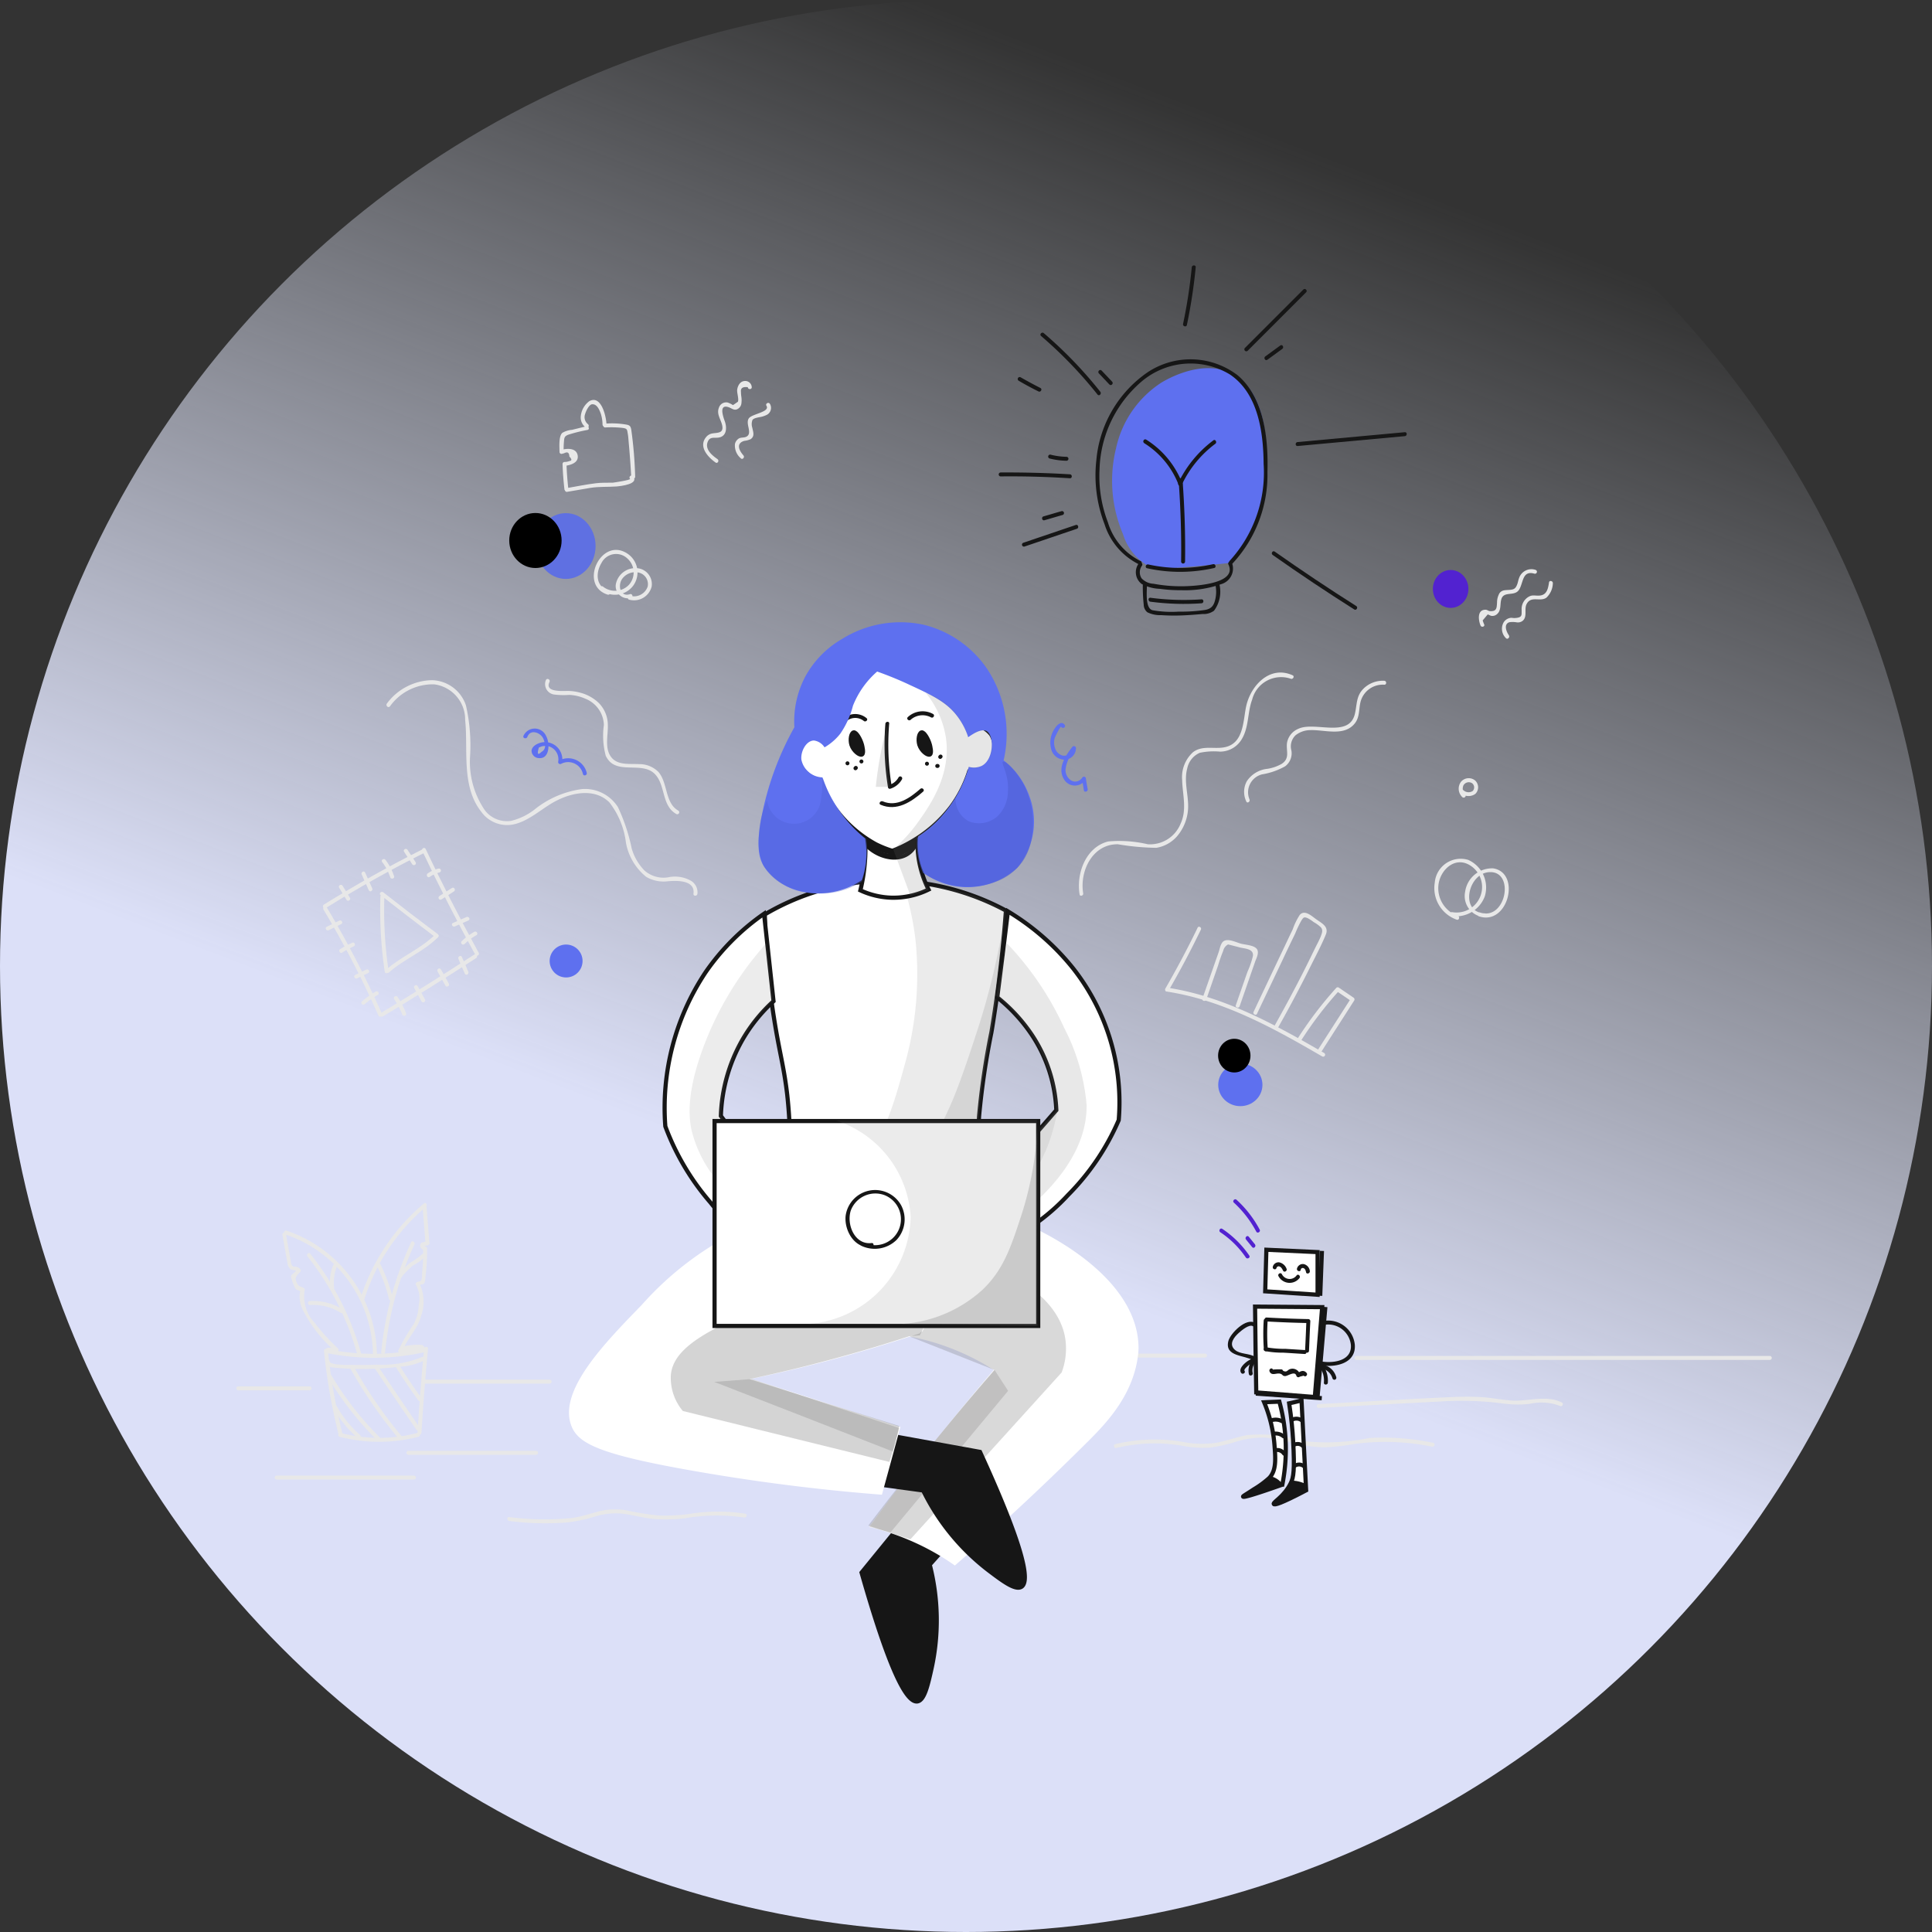 <svg xmlns="http://www.w3.org/2000/svg" xmlns:xlink="http://www.w3.org/1999/xlink" width="139" height="139" viewBox="0 0 139 139">
  <rect x="0" y="0" width="139" height="139" fill="#333333" stroke="none"/>
  <defs>
    <linearGradient id="linear-gradient" x1="0.5" x2="0.5" y2="1" gradientUnits="objectBoundingBox">
      <stop offset="0" stop-color="#fff"/>
      <stop offset="1" stop-color="#e5e8fa"/>
    </linearGradient>
    <linearGradient id="linear-gradient-2" x1="0.773" y1="0.118" x2="0.562" y2="0.667" gradientUnits="objectBoundingBox">
      <stop offset="0" stop-color="#e4e9f8" stop-opacity="0"/>
      <stop offset="1" stop-color="#dce0f8"/>
    </linearGradient>
    <clipPath id="clip-path">
      <circle id="Ellipse_1765" data-name="Ellipse 1765" cx="69.5" cy="69.5" r="69.5" transform="translate(0)" fill="url(#linear-gradient)"/>
    </clipPath>
  </defs>
  <g id="remaining_efforts" data-name="remaining efforts" transform="translate(-351 -96)">
    <circle id="Ellipse_1766" data-name="Ellipse 1766" cx="69.5" cy="69.5" r="69.5" transform="translate(351 96)" fill="url(#linear-gradient-2)"/>
    <g id="Mask_Group_223" data-name="Mask Group 223" transform="translate(351 96)" clip-path="url(#clip-path)">
      <g id="idea" transform="translate(-213.1 -21.58)">
        <g id="color" transform="translate(249.738 48.066)">
          <path id="Path_50623" data-name="Path 50623" d="M899.053,119.781A7.524,7.524,0,0,0,895.8,124.5a9.785,9.785,0,0,0,.5,6.174,3.97,3.97,0,0,0,1.79,2.272c.559.265,1.06.246,3.03.076.919-.076,1.913-.17,2.973-.284a11.72,11.72,0,0,0,2.415-5.558c.066-.5.843-6.486-2.415-8.077C901.96,118.048,899.394,119.572,899.053,119.781Z" transform="translate(-852.144 -118.733)" fill="#5e70ef"/>
          <ellipse id="Ellipse_1759" data-name="Ellipse 1759" cx="2.14" cy="2.367" rx="2.14" ry="2.367" transform="translate(1.932 10.432)" fill="#5f70e2"/>
          <ellipse id="Ellipse_1760" data-name="Ellipse 1760" cx="1.591" cy="1.534" rx="1.591" ry="1.534" transform="translate(51.008 50.03)" fill="#5e70ef"/>
          <circle id="Ellipse_1761" data-name="Ellipse 1761" cx="1.184" cy="1.184" r="1.184" transform="translate(2.907 41.47)" fill="#5e70ef"/>
          <ellipse id="Ellipse_1762" data-name="Ellipse 1762" cx="1.884" cy="1.979" rx="1.884" ry="1.979" transform="translate(0 10.422)"/>
          <ellipse id="Ellipse_1763" data-name="Ellipse 1763" cx="1.165" cy="1.212" rx="1.165" ry="1.212" transform="translate(50.999 48.25)"/>
          <ellipse id="Ellipse_1764" data-name="Ellipse 1764" cx="1.278" cy="1.364" rx="1.278" ry="1.364" transform="translate(66.452 14.522)" fill="#5222d0"/>
          <g id="Group_45150" data-name="Group 45150" transform="translate(38.917 25.532)">
            <g id="Group_45149" data-name="Group 45149">
              <path id="Path_50624" data-name="Path 50624" d="M849.555,388.52c-.208-.331-.549-.019-.691.208a1.8,1.8,0,0,0-.265,1.6,1,1,0,0,0,1.023.682.831.831,0,0,0,.739-.833.148.148,0,0,0-.246-.1c-.5.634-1.117,1.534-.616,2.348a.909.909,0,0,0,1.553.028,2.4,2.4,0,0,1-.256-.038c.047.265.095.53.133.8.028.18.3.1.275-.076-.047-.265-.095-.53-.133-.8a.143.143,0,0,0-.256-.038.59.59,0,0,1-.767.227.888.888,0,0,1-.435-.824,2.508,2.508,0,0,1,.71-1.439c-.085-.038-.161-.066-.246-.1a.566.566,0,0,1-.691.549.784.784,0,0,1-.53-.53,1.183,1.183,0,0,1-.009-.767c.009-.019.4-.862.454-.767.1.171.35.028.256-.123Z" transform="translate(-848.505 -388.376)" fill="#5e70ef"/>
            </g>
          </g>
          <g id="Group_45152" data-name="Group 45152" transform="translate(1.015 25.925)">
            <g id="Group_45151" data-name="Group 45151">
              <path id="Path_50625" data-name="Path 50625" d="M448.511,393.133c.208-.568.9-.322,1.117.076a1.164,1.164,0,0,1,.133.436.47.47,0,0,1-.237.568c-.265.265-.331.161-.189-.312.066-.028.142-.057.208-.085a1.054,1.054,0,0,1,.568.019.973.973,0,0,1,.615,1.079.145.145,0,0,0,.208.161,1.089,1.089,0,0,1,1.572.729c.038.18.312.1.275-.076a1.371,1.371,0,0,0-1.988-.89c.066.057.142.1.208.161a1.247,1.247,0,0,0-1.392-1.477c-.3.047-.758.237-.8.6a.542.542,0,0,0,.521.54c.814.076.8-1.108.53-1.581a.891.891,0,0,0-1.638-.009c-.057.161.218.237.284.066Z" transform="translate(-448.219 -392.53)" fill="#5e70ef"/>
            </g>
          </g>
          <g id="Group_45154" data-name="Group 45154" transform="translate(51.095 61.903)">
            <g id="Group_45153" data-name="Group 45153">
              <path id="Path_50626" data-name="Path 50626" d="M977.183,772.756a6.713,6.713,0,0,1,1.837,1.818c.1.151.35.009.246-.142a7.141,7.141,0,0,0-1.932-1.913c-.161-.114-.3.133-.152.237Z" transform="translate(-977.119 -772.49)" fill="#5222d0"/>
            </g>
          </g>
          <g id="Group_45156" data-name="Group 45156" transform="translate(52.972 62.443)">
            <g id="Group_45155" data-name="Group 45155">
              <path id="Path_50627" data-name="Path 50627" d="M996.976,778.444c.151.18.294.369.445.549.114.142.313-.057.2-.2-.151-.18-.293-.369-.445-.549-.114-.142-.312.066-.2.2Z" transform="translate(-996.942 -778.197)" fill="#5222d0"/>
            </g>
          </g>
          <g id="Group_45158" data-name="Group 45158" transform="translate(52.091 59.797)">
            <g id="Group_45157" data-name="Group 45157">
              <path id="Path_50628" data-name="Path 50628" d="M987.682,750.492a7.827,7.827,0,0,1,1.61,2.083c.085.161.331.019.246-.142a7.916,7.916,0,0,0-1.657-2.14c-.132-.133-.331.076-.2.2Z" transform="translate(-987.638 -750.25)" fill="#5222d0"/>
            </g>
          </g>
        </g>
        <g id="background" transform="translate(230.1 48.991)">
          <g id="Group_45160" data-name="Group 45160" transform="translate(6.305 69.641)">
            <g id="Group_45159" data-name="Group 45159">
              <path id="Path_50629" data-name="Path 50629" d="M296.691,864.11a42.9,42.9,0,0,0,1.07,6.088.142.142,0,0,0,.275-.076,43.215,43.215,0,0,1-1.06-6.013c-.019-.18-.3-.18-.284,0Z" transform="translate(-296.69 -863.975)" fill="#e8e8e8"/>
            </g>
          </g>
          <g id="Group_45162" data-name="Group 45162" transform="translate(7.337 75.679)">
            <g id="Group_45161" data-name="Group 45161">
              <path id="Path_50630" data-name="Path 50630" d="M307.681,928.022a11.281,11.281,0,0,0,5.672,0,.142.142,0,0,0-.076-.275,10.906,10.906,0,0,1-5.52,0,.143.143,0,0,0-.076.275Z" transform="translate(-307.585 -927.742)" fill="#e8e8e8"/>
            </g>
          </g>
          <g id="Group_45164" data-name="Group 45164" transform="translate(13.038 69.489)">
            <g id="Group_45163" data-name="Group 45163">
              <path id="Path_50631" data-name="Path 50631" d="M368.082,868.56q.185-3.025.473-6.051c.019-.18-.265-.18-.284,0q-.284,3.025-.473,6.051c-.009.18.275.18.284,0Z" transform="translate(-367.798 -862.375)" fill="#e8e8e8"/>
            </g>
          </g>
          <g id="Group_45166" data-name="Group 45166" transform="translate(6.364 69.583)">
            <g id="Group_45165" data-name="Group 45165">
              <path id="Path_50632" data-name="Path 50632" d="M297.416,863.707a16.962,16.962,0,0,0,7.139-.066c.18-.038.1-.312-.076-.275a16.715,16.715,0,0,1-6.988.066c-.18-.038-.256.237-.076.275Z" transform="translate(-297.314 -863.362)" fill="#e8e8e8"/>
            </g>
          </g>
          <g id="Group_45168" data-name="Group 45168" transform="translate(6.437 70.203)">
            <g id="Group_45167" data-name="Group 45167">
              <path id="Path_50633" data-name="Path 50633" d="M298.08,870.319c.076.388.568.369.871.4a20.924,20.924,0,0,0,2.31.066c.739-.019,1.477-.076,2.216-.161a4.451,4.451,0,0,0,1.676-.445c.161-.085.019-.332-.142-.246a7.7,7.7,0,0,1-3.286.549c-.521.019-1.051.028-1.572.019-.275-.01-1.742.057-1.8-.256-.038-.18-.3-.1-.275.076Z" transform="translate(-298.078 -869.913)" fill="#e8e8e8"/>
            </g>
          </g>
          <g id="Group_45170" data-name="Group 45170" transform="translate(6.961 73.682)">
            <g id="Group_45169" data-name="Group 45169">
              <path id="Path_50634" data-name="Path 50634" d="M303.631,906.865a8.315,8.315,0,0,0,1.723,2.13c.133.123.341-.076.2-.2a7.693,7.693,0,0,1-1.676-2.074c-.085-.161-.331-.019-.246.142Z" transform="translate(-303.613 -906.652)" fill="#e8e8e8"/>
            </g>
          </g>
          <g id="Group_45172" data-name="Group 45172" transform="translate(6.588 71.501)">
            <g id="Group_45171" data-name="Group 45171">
              <path id="Path_50635" data-name="Path 50635" d="M299.7,883.823a22.7,22.7,0,0,0,3.485,4.469c.133.133.331-.076.2-.2a22.47,22.47,0,0,1-3.437-4.412c-.095-.152-.341-.01-.246.142Z" transform="translate(-299.675 -883.616)" fill="#e8e8e8"/>
            </g>
          </g>
          <g id="Group_45174" data-name="Group 45174" transform="translate(8.173 70.813)">
            <g id="Group_45173" data-name="Group 45173">
              <path id="Path_50636" data-name="Path 50636" d="M316.431,876.565a33.63,33.63,0,0,0,3.484,5.066c.114.142.312-.057.2-.2a32.835,32.835,0,0,1-3.437-5.009c-.085-.161-.331-.019-.246.142Z" transform="translate(-316.413 -876.352)" fill="#e8e8e8"/>
            </g>
          </g>
          <g id="Group_45176" data-name="Group 45176" transform="translate(9.974 70.885)">
            <g id="Group_45175" data-name="Group 45175">
              <path id="Path_50637" data-name="Path 50637" d="M335.459,877.323q1.463,2.187,2.954,4.356c.1.151.35.009.246-.142q-1.491-2.173-2.954-4.356c-.1-.152-.35-.009-.246.142Z" transform="translate(-335.434 -877.116)" fill="#e8e8e8"/>
            </g>
          </g>
          <g id="Group_45178" data-name="Group 45178" transform="translate(11.493 70.8)">
            <g id="Group_45177" data-name="Group 45177">
              <path id="Path_50638" data-name="Path 50638" d="M351.5,876.423c.492.8,1.023,1.572,1.572,2.329.1.142.35,0,.246-.142-.549-.758-1.079-1.534-1.572-2.329-.095-.152-.341-.01-.246.142Z" transform="translate(-351.475 -876.216)" fill="#e8e8e8"/>
            </g>
          </g>
          <g id="Group_45180" data-name="Group 45180" transform="translate(3.32 61.267)">
            <g id="Group_45179" data-name="Group 45179">
              <path id="Path_50639" data-name="Path 50639" d="M265.166,775.711c.114.653.227,1.316.35,1.969a.74.74,0,0,0,.218.483c.1.085.445.076.511.17a1.035,1.035,0,0,0,.019-.17c-.142.142-.284.284-.436.417a.158.158,0,0,0-.038.142,2.968,2.968,0,0,0,.312.852c.085.114.237.095.3.161s.038.019.009.189a1.743,1.743,0,0,0,0,.445,2.569,2.569,0,0,0,.18.653,9.606,9.606,0,0,0,2.367,3.049c.133.123.331-.076.2-.2a14.359,14.359,0,0,1-1.657-1.818,2.755,2.755,0,0,1-.739-2.367.132.132,0,0,0-.038-.142c-.18-.142-.36-.085-.483-.312-.237-.426-.1-.568.2-.862a.13.13,0,0,0,.019-.17.4.4,0,0,0-.256-.189c-.076-.028-.189,0-.265-.038-.161-.085-.161-.293-.189-.445-.114-.625-.227-1.259-.331-1.884-.019-.19-.294-.114-.256.066Z" transform="translate(-265.162 -775.535)" fill="#e8e8e8"/>
            </g>
          </g>
          <g id="Group_45182" data-name="Group 45182" transform="translate(3.436 61.123)">
            <g id="Group_45181" data-name="Group 45181">
              <path id="Path_50640" data-name="Path 50640" d="M266.481,774.3a9.239,9.239,0,0,1,6.3,8.579.142.142,0,0,0,.284,0,9.541,9.541,0,0,0-6.505-8.853c-.17-.057-.246.218-.076.275Z" transform="translate(-266.385 -774.019)" fill="#e8e8e8"/>
            </g>
          </g>
          <g id="Group_45184" data-name="Group 45184" transform="translate(8.921 59.142)">
            <g id="Group_45183" data-name="Group 45183">
              <path id="Path_50641" data-name="Path 50641" d="M324.6,760.051a14.382,14.382,0,0,1,4.441-6.685c.142-.114,0-.36-.142-.246a14.757,14.757,0,0,0-4.573,6.855c-.057.17.218.246.275.076Z" transform="translate(-324.319 -753.091)" fill="#e8e8e8"/>
            </g>
          </g>
          <g id="Group_45186" data-name="Group 45186" transform="translate(13.398 59.225)">
            <g id="Group_45185" data-name="Group 45185">
              <path id="Path_50642" data-name="Path 50642" d="M371.6,754.11c.066.871.142,1.742.208,2.623.019.18.3.18.284,0-.066-.871-.142-1.742-.208-2.623-.009-.18-.294-.18-.284,0Z" transform="translate(-371.598 -753.975)" fill="#e8e8e8"/>
            </g>
          </g>
          <g id="Group_45188" data-name="Group 45188" transform="translate(13.267 61.885)">
            <g id="Group_45187" data-name="Group 45187">
              <path id="Path_50643" data-name="Path 50643" d="M370.676,782.065c-.123.028-.246.057-.36.095a.142.142,0,0,0,.076.275c.123-.028.246-.057.36-.095a.143.143,0,0,0-.076-.275Z" transform="translate(-370.214 -782.061)" fill="#e8e8e8"/>
            </g>
          </g>
          <g id="Group_45190" data-name="Group 45190" transform="translate(13.223 62.06)">
            <g id="Group_45189" data-name="Group 45189">
              <path id="Path_50644" data-name="Path 50644" d="M369.754,784.091a.4.4,0,0,0,.36.312.139.139,0,0,0,.142-.142.146.146,0,0,0-.142-.142H370.1c-.009,0-.028-.01-.009,0-.009-.01-.019-.01-.028-.019s.019.019-.009-.009l-.019-.019c.019.019,0,0,0-.01s-.01-.028-.01-.009c0-.009-.009-.028-.009-.038a.132.132,0,0,0-.17-.095.136.136,0,0,0-.095.17Z" transform="translate(-369.749 -783.912)" fill="#e8e8e8"/>
            </g>
          </g>
          <g id="Group_45192" data-name="Group 45192" transform="translate(13.009 62.311)">
            <g id="Group_45191" data-name="Group 45191">
              <path id="Path_50645" data-name="Path 50645" d="M367.921,786.7a12.86,12.86,0,0,1-.066,1.6c-.019.17.009.568-.1.7a1.718,1.718,0,0,0-.218.066c-.142.114.057.313.2.2.047-.038.161,0,.237-.085.114-.114.095-.379.114-.511a13.805,13.805,0,0,0,.114-1.979c.009-.17-.275-.17-.275.01Z" transform="translate(-367.484 -786.562)" fill="#e8e8e8"/>
            </g>
          </g>
          <g id="Group_45194" data-name="Group 45194" transform="translate(11.655 64.818)">
            <g id="Group_45193" data-name="Group 45193">
              <path id="Path_50646" data-name="Path 50646" d="M354.48,813.281a2.005,2.005,0,0,1,.189,1.392,3.244,3.244,0,0,1-.369,1.4,14.384,14.384,0,0,0-1.1,1.884c-.066.171.208.246.275.076.341-.919,1.127-1.6,1.364-2.566a2.977,2.977,0,0,0-.161-2.386c-.114-.133-.312.066-.2.2Z" transform="translate(-353.192 -813.038)" fill="#e8e8e8"/>
            </g>
          </g>
          <g id="Group_45196" data-name="Group 45196" transform="translate(10.424 61.899)">
            <g id="Group_45195" data-name="Group 45195">
              <path id="Path_50647" data-name="Path 50647" d="M340.475,790.18a23.957,23.957,0,0,1,2.112-7.755c.076-.161-.17-.312-.246-.142a24.4,24.4,0,0,0-2.149,7.906c-.019.18.265.171.284-.009Z" transform="translate(-340.19 -782.208)" fill="#e8e8e8"/>
            </g>
          </g>
          <g id="Group_45198" data-name="Group 45198" transform="translate(5.089 62.739)">
            <g id="Group_45197" data-name="Group 45197">
              <path id="Path_50648" data-name="Path 50648" d="M283.876,791.332a19.817,19.817,0,0,1,3.579,7.035.142.142,0,0,0,.275-.076,20.22,20.22,0,0,0-3.655-7.158c-.114-.142-.312.057-.2.2Z" transform="translate(-283.842 -791.084)" fill="#e8e8e8"/>
            </g>
          </g>
          <g id="Group_45200" data-name="Group 45200" transform="translate(5.16 66.19)">
            <g id="Group_45199" data-name="Group 45199">
              <path id="Path_50649" data-name="Path 50649" d="M284.742,827.821a3.688,3.688,0,0,1,2.206.559c.151.095.3-.151.142-.246a4.019,4.019,0,0,0-2.348-.6c-.189.009-.189.294,0,.284Z" transform="translate(-284.6 -827.53)" fill="#e8e8e8"/>
            </g>
          </g>
          <g id="Group_45202" data-name="Group 45202" transform="translate(6.732 63.525)">
            <g id="Group_45201" data-name="Group 45201">
              <path id="Path_50650" data-name="Path 50650" d="M301.5,801.072a3.08,3.08,0,0,1,.208-1.515c.066-.17-.208-.246-.275-.076a3.258,3.258,0,0,0-.218,1.591c.019.18.3.18.284,0Z" transform="translate(-301.195 -799.385)" fill="#e8e8e8"/>
            </g>
          </g>
          <g id="Group_45204" data-name="Group 45204" transform="translate(10.093 63.468)">
            <g id="Group_45203" data-name="Group 45203">
              <path id="Path_50651" data-name="Path 50651" d="M336.7,798.957a10.733,10.733,0,0,1,.881,2.4c.028.18.3.1.275-.076a11.361,11.361,0,0,0-.881-2.4c-.066-.17-.341-.095-.275.076Z" transform="translate(-336.692 -798.785)" fill="#e8e8e8"/>
            </g>
          </g>
          <g id="Group_45206" data-name="Group 45206" transform="translate(11.608 62.767)">
            <g id="Group_45205" data-name="Group 45205">
              <path id="Path_50652" data-name="Path 50652" d="M352.929,793.156a5.111,5.111,0,0,1,.89-.919,3.6,3.6,0,0,0,.843-.606c.114-.142-.085-.341-.2-.2a5.023,5.023,0,0,1-.9.644,6.113,6.113,0,0,0-.833.881c-.123.142.076.341.2.2Z" transform="translate(-352.691 -791.384)" fill="#e8e8e8"/>
            </g>
          </g>
          <g id="Group_45208" data-name="Group 45208" transform="translate(11.766 69.342)">
            <g id="Group_45207" data-name="Group 45207">
              <path id="Path_50653" data-name="Path 50653" d="M354.531,861.25a4.3,4.3,0,0,1,1.392-.142c.18.01.18-.275,0-.284a4.51,4.51,0,0,0-1.468.151.143.143,0,0,0,.076.275Z" transform="translate(-354.357 -860.816)" fill="#e8e8e8"/>
            </g>
          </g>
          <g id="Group_45210" data-name="Group 45210" transform="translate(11.767 69.427)">
            <g id="Group_45209" data-name="Group 45209">
              <path id="Path_50654" data-name="Path 50654" d="M354.51,862.181a3.936,3.936,0,0,0,1.553-.18c.17-.057.095-.332-.076-.275a3.912,3.912,0,0,1-1.477.171c-.18-.01-.18.275,0,.284Z" transform="translate(-354.375 -861.719)" fill="#e8e8e8"/>
            </g>
          </g>
          <g id="Group_45212" data-name="Group 45212" transform="translate(6.455 69.558)">
            <g id="Group_45211" data-name="Group 45211">
              <path id="Path_50655" data-name="Path 50655" d="M298.41,863.384h.36a.142.142,0,0,0,0-.284h-.36a.142.142,0,0,0,0,.284Z" transform="translate(-298.275 -863.1)" fill="#e8e8e8"/>
            </g>
          </g>
          <g id="Group_45214" data-name="Group 45214" transform="translate(13.396 71.85)">
            <g id="Group_45213" data-name="Group 45213">
              <path id="Path_50656" data-name="Path 50656" d="M371.71,887.584h9.014a.142.142,0,0,0,0-.284H371.71a.142.142,0,0,0,0,.284Z" transform="translate(-371.575 -887.3)" fill="#e8e8e8"/>
            </g>
          </g>
          <g id="Group_45216" data-name="Group 45216" transform="translate(64.205 69.975)">
            <g id="Group_45215" data-name="Group 45215">
              <path id="Path_50657" data-name="Path 50657" d="M908.31,867.784h5.359a.142.142,0,0,0,0-.284H908.31a.142.142,0,0,0,0,.284Z" transform="translate(-908.175 -867.5)" fill="#e8e8e8"/>
            </g>
          </g>
          <g id="Group_45218" data-name="Group 45218" transform="translate(80.454 70.145)">
            <g id="Group_45217" data-name="Group 45217">
              <path id="Path_50658" data-name="Path 50658" d="M1079.91,869.584h29.741a.142.142,0,0,0,0-.284H1079.91a.142.142,0,0,0,0,.284Z" transform="translate(-1079.775 -869.3)" fill="#e8e8e8"/>
            </g>
          </g>
          <g id="Group_45220" data-name="Group 45220" transform="translate(66.824 39.268)">
            <g id="Group_45219" data-name="Group 45219">
              <path id="Path_50659" data-name="Path 50659" d="M938.165,543.283q-1.079,2.23-2.32,4.375c-.038.076-.009.2.085.208,4.062.615,7.7,2.632,11.2,4.668a.142.142,0,0,0,.142-.246c-3.532-2.045-7.187-4.072-11.277-4.7.028.066.057.142.085.208.833-1.43,1.6-2.888,2.32-4.375.085-.161-.152-.312-.237-.142Z" transform="translate(-935.829 -543.208)" fill="#e8e8e8"/>
            </g>
          </g>
          <g id="Group_45222" data-name="Group 45222" transform="translate(69.503 40.227)">
            <g id="Group_45221" data-name="Group 45221">
              <path id="Path_50660" data-name="Path 50660" d="M964.4,557.614c.284-.814.568-1.638.852-2.452a10.615,10.615,0,0,1,.369-1.051.687.687,0,0,1,.35-.464l.341.085c.171.047.341.085.5.132.388.095,1.013.095.947.616a6.357,6.357,0,0,1-.388,1.127c-.284.8-.559,1.61-.843,2.414-.057.17.218.246.275.076.369-1.061.739-2.13,1.108-3.191.085-.246.322-.663.133-.928-.208-.284-.833-.3-1.155-.388s-.862-.36-1.183-.208c-.275.123-.331.6-.417.833-.388,1.108-.776,2.225-1.165,3.333-.057.161.218.237.275.066Z" transform="translate(-964.119 -553.337)" fill="#e8e8e8"/>
            </g>
          </g>
          <g id="Group_45224" data-name="Group 45224" transform="translate(73.173 38.253)">
            <g id="Group_45223" data-name="Group 45223">
              <path id="Path_50661" data-name="Path 50661" d="M1003.149,539.748c.606-1.278,1.221-2.566,1.827-3.844.3-.644.606-1.278.918-1.922a8.093,8.093,0,0,1,.436-.918c.151-.237.189-.294.454-.189a2.646,2.646,0,0,1,.436.284,2.47,2.47,0,0,1,.53.388c.142.18.085.369,0,.6-.114.3-.284.6-.426.89-.313.644-.625,1.288-.956,1.932-.625,1.221-1.278,2.434-1.951,3.636a.142.142,0,0,0,.246.142q1.235-2.187,2.348-4.431c.369-.739.776-1.5,1.089-2.263.218-.559-.256-.786-.672-1.079-.331-.227-.852-.748-1.212-.322a4.729,4.729,0,0,0-.5,1.032c-.19.388-.369.777-.559,1.174q-1.136,2.386-2.263,4.772c-.066.142.18.294.256.123Z" transform="translate(-1002.882 -532.484)" fill="#e8e8e8"/>
            </g>
          </g>
          <g id="Group_45226" data-name="Group 45226" transform="translate(76.322 43.621)">
            <g id="Group_45225" data-name="Group 45225">
              <path id="Path_50662" data-name="Path 50662" d="M1036.4,593.047a26.856,26.856,0,0,1,2.746-3.608,1.04,1.04,0,0,1-.17.019c.36.246.71.483,1.07.729a1.472,1.472,0,0,1-.047-.2c-.8,1.259-1.61,2.509-2.415,3.769-.095.151.142.293.246.142.8-1.259,1.61-2.509,2.414-3.769a.151.151,0,0,0-.047-.2c-.36-.246-.71-.483-1.07-.729a.143.143,0,0,0-.17.019,27.533,27.533,0,0,0-2.793,3.664.143.143,0,1,0,.237.161Z" transform="translate(-1036.134 -589.182)" fill="#e8e8e8"/>
            </g>
          </g>
          <g id="Group_45228" data-name="Group 45228" transform="translate(86.186 34.336)">
            <g id="Group_45227" data-name="Group 45227">
              <path id="Path_50663" data-name="Path 50663" d="M1142,495.268a2.114,2.114,0,0,1-1.373-2.32c.17-1.032,1.183-1.951,2.225-1.335A1.835,1.835,0,0,1,1141.6,495c-.18-.028-.256.246-.076.275a2.212,2.212,0,0,0,2.424-1.411,2.176,2.176,0,0,0-1.193-2.623,1.87,1.87,0,0,0-2.405,1.629,2.412,2.412,0,0,0,1.572,2.67c.18.066.256-.208.085-.275Z" transform="translate(-1140.309 -491.122)" fill="#e8e8e8"/>
            </g>
          </g>
          <g id="Group_45230" data-name="Group 45230" transform="translate(88.387 35.045)">
            <g id="Group_45229" data-name="Group 45229">
              <path id="Path_50664" data-name="Path 50664" d="M1164.992,501.863c-1.884-.057-1.174-3.077.492-2.964s.984,3.522-.843,2.9c-.17-.057-.246.218-.076.275,2.112.72,3.058-3.125,1.042-3.447a1.955,1.955,0,0,0-2.026,1.685,1.526,1.526,0,0,0,1.411,1.828c.18.019.18-.265,0-.275Z" transform="translate(-1163.558 -498.607)" fill="#e8e8e8"/>
            </g>
          </g>
          <g id="Group_45232" data-name="Group 45232" transform="translate(87.945 28.573)">
            <g id="Group_45231" data-name="Group 45231">
              <path id="Path_50665" data-name="Path 50665" d="M1159.357,431.414a.566.566,0,0,1-.114-.653.44.44,0,0,1,.615-.142.379.379,0,0,1,.047.559.544.544,0,0,1-.672-.057c-.142-.114-.341.085-.2.2a.844.844,0,0,0,1.06.066.665.665,0,0,0-.029-.975.728.728,0,0,0-1,.1.828.828,0,0,0,.085,1.1.144.144,0,0,0,.208-.2Z" transform="translate(-1158.892 -430.254)" fill="#e8e8e8"/>
            </g>
          </g>
          <g id="Group_45234" data-name="Group 45234" transform="translate(60.624 20.977)">
            <g id="Group_45233" data-name="Group 45233">
              <path id="Path_50666" data-name="Path 50666" d="M870.66,365.921c-.265-1.61.672-3.551,2.49-3.532a18.091,18.091,0,0,0,2.765.256,2.513,2.513,0,0,0,1.629-.994,3.356,3.356,0,0,0,.663-1.828c.047-.966-.322-1.951-.057-2.907a1.553,1.553,0,0,1,.9-1.108,4.938,4.938,0,0,1,1.449-.085,1.814,1.814,0,0,0,1.6-.947c.492-.862.379-1.894.72-2.8a2.148,2.148,0,0,1,2.765-1.5c.161.076.312-.17.142-.246-1.648-.739-3.021.748-3.343,2.244-.208.975-.17,2.49-1.335,2.878-.814.275-1.733-.151-2.481.407a2.418,2.418,0,0,0-.786,2.017c.029,1.07.36,2.112-.114,3.134a2.369,2.369,0,0,1-2.367,1.477,8.978,8.978,0,0,0-2.841-.2c-1.619.407-2.311,2.32-2.055,3.816.019.161.294.085.256-.085Z" transform="translate(-870.353 -350.035)" fill="#e8e8e8"/>
            </g>
          </g>
          <g id="Group_45236" data-name="Group 45236" transform="translate(72.512 21.568)">
            <g id="Group_45235" data-name="Group 45235">
              <path id="Path_50667" data-name="Path 50667" d="M996.285,364.817a1.329,1.329,0,0,1,.9-1.809,5.076,5.076,0,0,0,1.657-.578,1.166,1.166,0,0,0,.455-1.136,1.106,1.106,0,0,1,.3-1.1,1.717,1.717,0,0,1,1.06-.369c1.042-.038,2.471.492,3.229-.521.35-.473.246-1.061.407-1.591a1.649,1.649,0,0,1,1.686-1.155c.18.009.18-.275,0-.284a1.979,1.979,0,0,0-1.534.606c-.492.521-.426,1.108-.578,1.761-.407,1.79-2.9.53-4.071,1.089a1.336,1.336,0,0,0-.824,1.07c-.047.578.218,1.051-.369,1.449a3.047,3.047,0,0,1-1.032.36,2.017,2.017,0,0,0-1.487.9,1.606,1.606,0,0,0-.038,1.439c.066.18.3.028.237-.133Z" transform="translate(-995.897 -356.274)" fill="#e8e8e8"/>
            </g>
          </g>
          <g id="Group_45238" data-name="Group 45238" transform="translate(89.393 13.544)">
            <g id="Group_45237" data-name="Group 45237">
              <path id="Path_50668" data-name="Path 50668" d="M1174.561,275.487a2.369,2.369,0,0,1-.1-.275c.123-.142.236-.284.36-.426.038-.009.208.1.265.1a.5.5,0,0,0,.379-.1c.35-.275.228-.71.332-1.079.17-.634.918-.2,1.26-.672s.218-1.449,1.126-1.184a.142.142,0,0,0,.076-.275.937.937,0,0,0-1.184.6c-.057.142-.076.3-.132.445-.124.331-.256.379-.616.4-.265.019-.474,0-.654.227a1.352,1.352,0,0,0-.18.691c-.029.35,0,.644-.521.606-.1-.009-.189-.1-.3-.1-.625-.01-.521.758-.369,1.127.057.17.341.095.265-.076Z" transform="translate(-1174.18 -271.532)" fill="#e8e8e8"/>
            </g>
          </g>
          <g id="Group_45240" data-name="Group 45240" transform="translate(91.055 14.385)">
            <g id="Group_45239" data-name="Group 45239">
              <path id="Path_50669" data-name="Path 50669" d="M1192.235,284.313c-.151-.2-.407-.776.038-.928a1.722,1.722,0,0,1,.539.009.566.566,0,0,0,.407-.1c.379-.3.1-.843.3-1.221.322-.615.966-.133,1.42-.454a1.474,1.474,0,0,0,.464-1.023c.028-.18-.246-.256-.275-.076-.066.426-.142.9-.672.947-.275.028-.483-.066-.739.057a1.017,1.017,0,0,0-.558.994c-.01.36.075.54-.53.568-.076,0-.151-.019-.227-.019a.711.711,0,0,0-.53.312.936.936,0,0,0,.151,1.146c.123.142.322-.066.208-.208Z" transform="translate(-1191.737 -280.414)" fill="#e8e8e8"/>
            </g>
          </g>
          <g id="Group_45242" data-name="Group 45242" transform="translate(10.803 21.528)">
            <g id="Group_45241" data-name="Group 45241">
              <path id="Path_50670" data-name="Path 50670" d="M344.439,357.747a3.784,3.784,0,0,1,3.191-1.591,2.556,2.556,0,0,1,2.225,2.566c.227,2.168-.3,4.763,1.165,6.609a2.284,2.284,0,0,0,2.367.89c1.117-.265,1.988-1.146,2.983-1.667,1.174-.615,2.793-.947,3.854.085a5.874,5.874,0,0,1,1.2,2.916,4.088,4.088,0,0,0,1.458,2.452,2.479,2.479,0,0,0,1.6.312c.634-.047,1.932-.085,1.8.909-.019.18.265.18.284,0a.97.97,0,0,0-.445-.928,2.336,2.336,0,0,0-1.638-.265,2.076,2.076,0,0,1-1.714-.473,3.768,3.768,0,0,1-.928-1.581,13.222,13.222,0,0,0-.994-2.992,2.811,2.811,0,0,0-2.566-1.3,6.914,6.914,0,0,0-3.475,1.505,4.462,4.462,0,0,1-1.657.786,2,2,0,0,1-1.865-.748,6.157,6.157,0,0,1-1.079-3.835,12.975,12.975,0,0,0-.294-3.731,2.646,2.646,0,0,0-2.433-1.809,4.123,4.123,0,0,0-3.257,1.685c-.1.142.095.341.218.2Z" transform="translate(-344.192 -355.859)" fill="#e8e8e8"/>
            </g>
          </g>
          <g id="Group_45244" data-name="Group 45244" transform="translate(6.247 37.814)">
            <g id="Group_45243" data-name="Group 45243">
              <path id="Path_50671" data-name="Path 50671" d="M296.1,528.065a70.159,70.159,0,0,1,3.958,7.632c.076.17.322.019.246-.142a71.886,71.886,0,0,0-3.958-7.632.142.142,0,0,0-.246.142Z" transform="translate(-296.075 -527.852)" fill="#e8e8e8"/>
            </g>
          </g>
          <g id="Group_45246" data-name="Group 45246" transform="translate(6.235 33.673)">
            <g id="Group_45245" data-name="Group 45245">
              <path id="Path_50672" data-name="Path 50672" d="M296.165,488.354c2.3-1.43,4.668-2.765,7.1-3.977.161-.085.019-.331-.142-.246-2.424,1.212-4.791,2.547-7.1,3.977-.161.1-.019.35.142.246Z" transform="translate(-295.952 -484.113)" fill="#e8e8e8"/>
            </g>
          </g>
          <g id="Group_45248" data-name="Group 45248" transform="translate(13.365 33.594)">
            <g id="Group_45247" data-name="Group 45247">
              <path id="Path_50673" data-name="Path 50673" d="M371.259,483.506q1.8,3.792,3.816,7.471c.085.161.331.019.246-.142-1.345-2.452-2.623-4.943-3.816-7.471-.085-.17-.322-.028-.246.142Z" transform="translate(-371.244 -483.288)" fill="#e8e8e8"/>
            </g>
          </g>
          <g id="Group_45250" data-name="Group 45250" transform="translate(10.341 41.244)">
            <g id="Group_45249" data-name="Group 45249">
              <path id="Path_50674" data-name="Path 50674" d="M339.523,568.547q3.395-2.045,6.713-4.2c.152-.095.009-.341-.142-.246q-3.324,2.159-6.713,4.2c-.151.095-.009.341.142.246Z" transform="translate(-339.316 -564.075)" fill="#e8e8e8"/>
            </g>
          </g>
          <g id="Group_45252" data-name="Group 45252" transform="translate(10.353 36.945)">
            <g id="Group_45251" data-name="Group 45251">
              <path id="Path_50675" data-name="Path 50675" d="M339.456,518.81a30.588,30.588,0,0,0,.312,5.426c.028.18.3.1.275-.076a29.737,29.737,0,0,1-.3-5.35c.009-.18-.275-.18-.284,0Z" transform="translate(-339.441 -518.675)" fill="#e8e8e8"/>
            </g>
          </g>
          <g id="Group_45254" data-name="Group 45254" transform="translate(10.329 36.753)">
            <g id="Group_45253" data-name="Group 45253">
              <path id="Path_50676" data-name="Path 50676" d="M339.233,516.875c1.316,1.032,2.632,2.045,3.967,3.049.142.114.284-.133.142-.246q-1.974-1.477-3.911-3c-.142-.114-.341.085-.2.2Z" transform="translate(-339.184 -516.642)" fill="#e8e8e8"/>
            </g>
          </g>
          <g id="Group_45256" data-name="Group 45256" transform="translate(10.728 39.773)">
            <g id="Group_45255" data-name="Group 45255">
              <path id="Path_50677" data-name="Path 50677" d="M343.644,551.328c1.089-.975,2.509-1.5,3.541-2.547.133-.133-.076-.331-.2-.2-1.032,1.041-2.443,1.572-3.541,2.547-.142.114.066.312.2.2Z" transform="translate(-343.397 -548.538)" fill="#e8e8e8"/>
            </g>
          </g>
          <g id="Group_45258" data-name="Group 45258" transform="translate(6.434 38.808)">
            <g id="Group_45257" data-name="Group 45257">
              <path id="Path_50678" data-name="Path 50678" d="M298.265,539.055c.3-.152.606-.294.909-.445.161-.076.019-.322-.142-.246-.3.152-.606.294-.909.445-.161.085-.019.322.142.246Z" transform="translate(-298.052 -538.349)" fill="#e8e8e8"/>
            </g>
          </g>
          <g id="Group_45260" data-name="Group 45260" transform="translate(7.412 40.403)">
            <g id="Group_45259" data-name="Group 45259">
              <path id="Path_50679" data-name="Path 50679" d="M308.591,555.912a5.173,5.173,0,0,1,.814-.436c.17-.066.095-.341-.076-.275a6.111,6.111,0,0,0-.89.464c-.142.1,0,.35.152.246Z" transform="translate(-308.381 -555.192)" fill="#e8e8e8"/>
            </g>
          </g>
          <g id="Group_45262" data-name="Group 45262" transform="translate(8.48 42.33)">
            <g id="Group_45261" data-name="Group 45261">
              <path id="Path_50680" data-name="Path 50680" d="M319.865,576.194c.265-.133.53-.265.8-.388.161-.085.019-.322-.142-.246-.265.133-.53.265-.8.388-.161.076-.019.322.142.246Z" transform="translate(-319.652 -575.544)" fill="#e8e8e8"/>
            </g>
          </g>
          <g id="Group_45264" data-name="Group 45264" transform="translate(8.994 43.908)">
            <g id="Group_45263" data-name="Group 45263">
              <path id="Path_50681" data-name="Path 50681" d="M325.332,593.135a5.413,5.413,0,0,1,.937-.663.142.142,0,0,0-.142-.246,5.966,5.966,0,0,0-.994.71c-.142.123.057.322.2.2Z" transform="translate(-325.084 -592.208)" fill="#e8e8e8"/>
            </g>
          </g>
          <g id="Group_45266" data-name="Group 45266" transform="translate(13.709 35.079)">
            <g id="Group_45265" data-name="Group 45265">
              <path id="Path_50682" data-name="Path 50682" d="M375.091,499.561a2.141,2.141,0,0,1,.7-.322.142.142,0,0,0-.076-.275,2.208,2.208,0,0,0-.776.35c-.142.1,0,.35.152.246Z" transform="translate(-374.881 -498.961)" fill="#e8e8e8"/>
            </g>
          </g>
          <g id="Group_45268" data-name="Group 45268" transform="translate(14.549 36.453)">
            <g id="Group_45267" data-name="Group 45267">
              <path id="Path_50683" data-name="Path 50683" d="M383.965,514.32c.3-.189.606-.379.9-.578.151-.095.009-.341-.142-.246-.3.189-.606.379-.9.578-.161.1-.019.35.142.246Z" transform="translate(-383.752 -513.475)" fill="#e8e8e8"/>
            </g>
          </g>
          <g id="Group_45270" data-name="Group 45270" transform="translate(15.511 38.552)">
            <g id="Group_45269" data-name="Group 45269">
              <path id="Path_50684" data-name="Path 50684" d="M394.125,536.336c.322-.142.653-.284.975-.426.17-.076.019-.322-.142-.246-.322.142-.653.284-.975.426-.17.076-.019.322.142.246Z" transform="translate(-393.908 -535.649)" fill="#e8e8e8"/>
            </g>
          </g>
          <g id="Group_45272" data-name="Group 45272" transform="translate(16.176 39.61)">
            <g id="Group_45271" data-name="Group 45271">
              <path id="Path_50685" data-name="Path 50685" d="M401.181,547.712a4.337,4.337,0,0,1,.852-.634c.161-.085.019-.331-.142-.246a4.516,4.516,0,0,0-.909.672.144.144,0,0,0,.2.208Z" transform="translate(-400.938 -546.813)" fill="#e8e8e8"/>
            </g>
          </g>
          <g id="Group_45274" data-name="Group 45274" transform="translate(11.328 44.256)">
            <g id="Group_45273" data-name="Group 45273">
              <path id="Path_50686" data-name="Path 50686" d="M349.759,596.091a5.645,5.645,0,0,1,.587,1.108c.066.171.341.095.275-.076a5.622,5.622,0,0,0-.615-1.184c-.1-.142-.35,0-.246.152Z" transform="translate(-349.734 -595.881)" fill="#e8e8e8"/>
            </g>
          </g>
          <g id="Group_45276" data-name="Group 45276" transform="translate(12.784 43.467)">
            <g id="Group_45275" data-name="Group 45275">
              <path id="Path_50687" data-name="Path 50687" d="M365.131,587.765c.18.322.35.635.53.956.085.161.331.019.246-.142-.18-.322-.35-.634-.53-.956-.085-.161-.331-.019-.246.142Z" transform="translate(-365.113 -587.552)" fill="#e8e8e8"/>
            </g>
          </g>
          <g id="Group_45278" data-name="Group 45278" transform="translate(14.46 42.264)">
            <g id="Group_45277" data-name="Group 45277">
              <path id="Path_50688" data-name="Path 50688" d="M382.831,575.065l.568,1.023c.085.161.331.019.246-.142l-.568-1.023c-.085-.161-.331-.019-.246.142Z" transform="translate(-382.813 -574.852)" fill="#e8e8e8"/>
            </g>
          </g>
          <g id="Group_45280" data-name="Group 45280" transform="translate(15.969 41.365)">
            <g id="Group_45279" data-name="Group 45279">
              <path id="Path_50689" data-name="Path 50689" d="M398.763,565.565c.152.36.3.72.464,1.07.076.17.312.019.246-.142-.152-.36-.3-.72-.464-1.07-.076-.161-.322-.019-.246.142Z" transform="translate(-398.749 -565.352)" fill="#e8e8e8"/>
            </g>
          </g>
          <g id="Group_45282" data-name="Group 45282" transform="translate(7.374 36.248)">
            <g id="Group_45281" data-name="Group 45281">
              <path id="Path_50690" data-name="Path 50690" d="M308,511.523c.18.293.35.587.53.871.095.161.341.01.246-.142-.18-.294-.35-.587-.53-.871-.095-.151-.341-.009-.246.142Z" transform="translate(-307.975 -511.316)" fill="#e8e8e8"/>
            </g>
          </g>
          <g id="Group_45284" data-name="Group 45284" transform="translate(9.009 35.289)">
            <g id="Group_45283" data-name="Group 45283">
              <path id="Path_50691" data-name="Path 50691" d="M325.259,501.406l.511,1.136c.076.17.322.019.246-.142l-.511-1.136c-.085-.171-.322-.028-.246.142Z" transform="translate(-325.244 -501.187)" fill="#e8e8e8"/>
            </g>
          </g>
          <g id="Group_45286" data-name="Group 45286" transform="translate(10.466 34.397)">
            <g id="Group_45285" data-name="Group 45285">
              <path id="Path_50692" data-name="Path 50692" d="M340.659,491.963a3.9,3.9,0,0,1,.587,1.108c.057.17.331.095.275-.076a3.868,3.868,0,0,0-.615-1.174c-.1-.142-.35-.009-.246.142Z" transform="translate(-340.634 -491.76)" fill="#e8e8e8"/>
            </g>
          </g>
          <g id="Group_45288" data-name="Group 45288" transform="translate(12.048 33.663)">
            <g id="Group_45287" data-name="Group 45287">
              <path id="Path_50693" data-name="Path 50693" d="M357.359,484.223c.2.3.388.6.587.9.095.152.341.009.246-.142-.2-.3-.388-.6-.587-.9-.1-.151-.35-.009-.246.142Z" transform="translate(-357.334 -484.016)" fill="#e8e8e8"/>
            </g>
          </g>
          <g id="Group_45290" data-name="Group 45290" transform="translate(25.721 12.149)">
            <g id="Group_45289" data-name="Group 45289">
              <path id="Path_50694" data-name="Path 50694" d="M502.813,259.748c-.918-.284-.966-1.259-.53-1.988a1.18,1.18,0,0,1,1.894-.312,1.339,1.339,0,0,1,.085,1.875,1.384,1.384,0,0,1-1.865.123c-.142-.114-.284.133-.142.246a1.644,1.644,0,0,0,2.31-.3,1.624,1.624,0,0,0-.426-2.329c-1.894-1.221-3.522,2.3-1.4,2.964a.142.142,0,0,0,.076-.275Z" transform="translate(-501.737 -256.804)" fill="#e8e8e8"/>
            </g>
          </g>
          <g id="Group_45292" data-name="Group 45292" transform="translate(27.299 13.465)">
            <g id="Group_45291" data-name="Group 45291">
              <path id="Path_50695" data-name="Path 50695" d="M519.432,272.577c-.71.218-.881-.634-.568-1.089a1.157,1.157,0,0,1,1.212-.464.853.853,0,0,1,.634,1,1.039,1.039,0,0,1-1.25.672c-.18-.028-.256.246-.076.275a1.309,1.309,0,0,0,1.61-.937,1.146,1.146,0,0,0-1.013-1.326,1.431,1.431,0,0,0-1.562,1.146.877.877,0,0,0,1.108.985c.161-.047.085-.322-.095-.265Z" transform="translate(-518.41 -270.702)" fill="#e8e8e8"/>
            </g>
          </g>
          <g id="Group_45294" data-name="Group 45294" transform="translate(22.206 21.433)">
            <g id="Group_45293" data-name="Group 45293">
              <path id="Path_50696" data-name="Path 50696" d="M464.688,354.923a.757.757,0,0,0,.568,1.051,5.4,5.4,0,0,0,1.108.028,3.227,3.227,0,0,1,1.155.275,2.1,2.1,0,0,1,1.335,1.894,5.568,5.568,0,0,0,.133,2.206c.682,1.477,2.557.35,3.522,1.307.8.8.473,2.273,1.553,2.888a.142.142,0,0,0,.142-.246c-.966-.549-.739-1.979-1.42-2.774a1.936,1.936,0,0,0-1.411-.568c-.644-.038-1.477.095-1.951-.454-.549-.644-.256-1.61-.284-2.367a2.272,2.272,0,0,0-.634-1.562,3.009,3.009,0,0,0-1.354-.758,3.68,3.68,0,0,0-.786-.123c-.341-.019-1.818.152-1.42-.653.076-.161-.17-.3-.256-.142Z" transform="translate(-464.613 -354.852)" fill="#e8e8e8"/>
            </g>
          </g>
          <g id="Group_45296" data-name="Group 45296" transform="translate(0 72.332)">
            <g id="Group_45295" data-name="Group 45295">
              <path id="Path_50697" data-name="Path 50697" d="M230.242,892.684h5.132a.142.142,0,0,0,0-.284h-5.132a.142.142,0,1,0,0,.284Z" transform="translate(-230.1 -892.4)" fill="#e8e8e8"/>
            </g>
          </g>
          <g id="Group_45298" data-name="Group 45298" transform="translate(2.765 78.752)">
            <g id="Group_45297" data-name="Group 45297">
              <path id="Path_50698" data-name="Path 50698" d="M259.442,960.484h9.876a.142.142,0,0,0,0-.284h-9.876a.142.142,0,0,0,0,.284Z" transform="translate(-259.3 -960.2)" fill="#e8e8e8"/>
            </g>
          </g>
          <g id="Group_45300" data-name="Group 45300" transform="translate(12.243 76.972)">
            <g id="Group_45299" data-name="Group 45299">
              <path id="Path_50699" data-name="Path 50699" d="M359.542,941.684h9.185a.142.142,0,0,0,0-.284h-9.185a.142.142,0,0,0,0,.284Z" transform="translate(-359.4 -941.4)" fill="#e8e8e8"/>
            </g>
          </g>
          <g id="Group_45302" data-name="Group 45302" transform="translate(63.144 75.752)">
            <g id="Group_45301" data-name="Group 45301">
              <path id="Path_50700" data-name="Path 50700" d="M897.137,929.529a11.748,11.748,0,0,1,4.668-.17,8.412,8.412,0,0,0,2.007.151,11.227,11.227,0,0,0,1.922-.426,6.39,6.39,0,0,1,2.2-.293,15.675,15.675,0,0,1,2.282.445,8.276,8.276,0,0,0,1.989.246,17.216,17.216,0,0,0,2.1-.246,16.8,16.8,0,0,1,5.549.2c.18.028.256-.246.076-.275a17.735,17.735,0,0,0-4.583-.35,15.281,15.281,0,0,1-4.734.227,10.393,10.393,0,0,0-4.062-.435c-.748.142-1.458.407-2.206.549a7,7,0,0,1-2.471-.066,12.158,12.158,0,0,0-4.82.171c-.161.047-.085.322.085.275Z" transform="translate(-896.963 -928.517)" fill="#e8e8e8"/>
            </g>
          </g>
          <g id="Group_45304" data-name="Group 45304" transform="translate(77.726 73.079)">
            <g id="Group_45303" data-name="Group 45303">
              <path id="Path_50701" data-name="Path 50701" d="M1051.1,901.089q4.46-.242,8.92-.473a22.983,22.983,0,0,1,4.346.151,7.756,7.756,0,0,0,1.932.028,3.68,3.68,0,0,1,2.169.151c.161.085.3-.161.142-.246-1.155-.587-2.49-.038-3.731-.152-.739-.066-1.458-.208-2.2-.246-.767-.038-1.534-.019-2.3.019-3.1.142-6.193.331-9.289.492a.138.138,0,0,0,.009.275Z" transform="translate(-1050.962 -900.282)" fill="#e8e8e8"/>
            </g>
          </g>
          <g id="Group_45306" data-name="Group 45306" transform="translate(19.5 81.188)">
            <g id="Group_45305" data-name="Group 45305">
              <path id="Path_50702" data-name="Path 50702" d="M436.176,986.759a20.253,20.253,0,0,0,4.214.1,11.113,11.113,0,0,0,1.913-.407,4.97,4.97,0,0,1,2.415-.161c.653.114,1.3.275,1.951.331a11.681,11.681,0,0,0,2.074-.047,13.6,13.6,0,0,1,4.337-.066c.18.038.256-.237.076-.275a13.032,13.032,0,0,0-4.157.038,13.82,13.82,0,0,1-2.074.094,20.886,20.886,0,0,1-2.31-.369,4.726,4.726,0,0,0-1.894.047c-.682.17-1.326.4-2.026.5a19.5,19.5,0,0,1-4.517-.066c-.189-.029-.18.255,0,.275Z" transform="translate(-436.037 -985.929)" fill="#e8e8e8"/>
            </g>
          </g>
          <g id="Group_45308" data-name="Group 45308" transform="translate(33.593 0)">
            <g id="Group_45307" data-name="Group 45307">
              <path id="Path_50703" data-name="Path 50703" d="M585.9,134.112c-.369-.256-.871-.663-.72-1.174.161-.53.559-.275.928-.4.492-.161.464-.757.322-1.146s-.445-1.3.341-.985c.18.076.313.2.521.133a.524.524,0,0,0,.331-.407,1.779,1.779,0,0,0,0-.5,2.187,2.187,0,0,1-.028-.35c-.038-.275.133-.388.492-.341.009.18.293.18.284,0a.465.465,0,0,0-.5-.445c-.331.009-.511.331-.549.634-.028.208.142.691.047.862-.114.076-.227.161-.35.237l-.142-.085a2.551,2.551,0,0,0-.237-.1.548.548,0,0,0-.634.379c-.18.454.142.833.237,1.259.123.587-.322.521-.71.587a.738.738,0,0,0-.426.237c-.6.691.095,1.458.663,1.856.142.1.284-.142.133-.246Z" transform="translate(-584.878 -128.496)" fill="#e8e8e8"/>
            </g>
          </g>
          <g id="Group_45310" data-name="Group 45310" transform="translate(35.855 1.574)">
            <g id="Group_45309" data-name="Group 45309">
              <path id="Path_50704" data-name="Path 50704" d="M609.389,148.893c-.312-.36-.549-.852.057-1.042a1.6,1.6,0,0,0,.464-.123c.313-.218.18-.511.123-.814a.837.837,0,0,1,.01-.568c.076-.123.35-.17.492-.2a1.728,1.728,0,0,0,.578-.189.567.567,0,0,0,.18-.776c-.095-.152-.341-.009-.246.142.284.454-1.042.578-1.269.909-.265.388.294,1.07-.17,1.316-.18.095-.407.028-.578.152a.639.639,0,0,0-.246.36,1.2,1.2,0,0,0,.417,1.042c.114.133.313-.066.189-.208Z" transform="translate(-608.76 -145.116)" fill="#e8e8e8"/>
            </g>
          </g>
          <g id="Group_45312" data-name="Group 45312" transform="translate(24.783 1.364)">
            <g id="Group_45311" data-name="Group 45311">
              <path id="Path_50705" data-name="Path 50705" d="M492.351,144.642a.644.644,0,0,1-.2-.739c.047-.18.275-.672.492-.691.36-.038.54.417.634.682a2.714,2.714,0,0,1,.123.776.142.142,0,0,0,.284,0c-.009-.53-.36-2.159-1.231-1.685a1.521,1.521,0,0,0-.615,1.061.887.887,0,0,0,.369.843c.142.1.284-.142.142-.246Z" transform="translate(-491.833 -142.9)" fill="#e8e8e8"/>
            </g>
          </g>
          <g id="Group_45314" data-name="Group 45314" transform="translate(23.246 3.254)">
            <g id="Group_45313" data-name="Group 45313">
              <path id="Path_50706" data-name="Path 50706" d="M477.54,162.866c-.341.085-.682.17-1.032.256a1.642,1.642,0,0,0-.7.218c-.275.256-.2,1.042-.2,1.373a.139.139,0,0,0,.18.133c.047-.01.095-.028.151-.038.246-.133.369-.047.379.237.189.189.189.3,0,.322a.887.887,0,0,1-.35.066.146.146,0,0,0-.142.142c.019.606.066,1.2.133,1.809.019.18.3.18.284,0-.066-.606-.114-1.2-.133-1.809l-.142.142c.4-.047,1.032-.208.947-.748-.095-.578-.8-.511-1.193-.4a2.183,2.183,0,0,0,.18.133c0-.218,0-.426.019-.644.028-.341.009-.464.322-.587a11.178,11.178,0,0,1,1.373-.341c.18-.028.1-.3-.076-.265Z" transform="translate(-475.599 -162.862)" fill="#e8e8e8"/>
            </g>
          </g>
          <g id="Group_45316" data-name="Group 45316" transform="translate(26.416 3.052)">
            <g id="Group_45315" data-name="Group 45315">
              <path id="Path_50707" data-name="Path 50707" d="M509.21,161.016a7.287,7.287,0,0,1,1.2.028c.379.047.36.1.417.436.038.208.047.426.066.634.076.814.133,1.629.18,2.443.009.18.294.18.284,0a30.419,30.419,0,0,0-.275-3.343c-.047-.275-.095-.36-.379-.407a6.1,6.1,0,0,0-1.5-.066c-.18,0-.18.284,0,.275Z" transform="translate(-509.075 -160.725)" fill="#e8e8e8"/>
            </g>
          </g>
          <g id="Group_45318" data-name="Group 45318" transform="translate(23.635 6.793)">
            <g id="Group_45317" data-name="Group 45317">
              <path id="Path_50708" data-name="Path 50708" d="M479.892,201.418c.559-.095,1.117-.189,1.667-.284.634-.1,1.24-.057,1.875-.1.294-.028,1.685-.17,1.174-.748-.123-.133-.322.066-.2.2.076.085-1.212.275-1.24.275-.4.009-.8-.009-1.193.038-.72.085-1.439.237-2.159.36-.18.019-.1.294.076.265Z" transform="translate(-479.714 -200.238)" fill="#e8e8e8"/>
            </g>
          </g>
        </g>
        <g id="robot" transform="translate(301.439 111.494)">
          <path id="Path_50709" data-name="Path 50709" d="M1011.985,788.6c-.029.994-.057,1.988-.085,2.992,1.259.085,2.509.161,3.769.246V788.77Z" transform="translate(-1009.213 -788.6)" fill="#fff" stroke="#161616" stroke-miterlimit="10" stroke-width="0.3"/>
          <path id="Path_50710" data-name="Path 50710" d="M1019.462,903.308c.17,1.1.246,2.007.284,2.661.123,2.168.028,2.67-.161,3.068-.464.975-1.307,1.383-1.231,1.515.057.085.474-.01,2.329-.985-.113-2.159-.218-4.308-.331-6.467C1020.059,903.176,1019.765,903.242,1019.462,903.308Z" transform="translate(-1015.051 -892.258)" fill="#fff" stroke="#161616" stroke-miterlimit="10" stroke-width="0.3"/>
          <path id="Path_50711" data-name="Path 50711" d="M1004.2,831.8c1.61.009,3.219.028,4.829.038-.18,2.159-.35,4.308-.53,6.467-1.4-.114-2.812-.218-4.214-.331Q1004.229,834.892,1004.2,831.8Z" transform="translate(-1002.242 -827.709)" fill="#fff" stroke="#161616" stroke-miterlimit="10" stroke-width="0.3"/>
          <path id="Path_50712" data-name="Path 50712" d="M996.606,904.047a10.024,10.024,0,0,1,.739,3.03c.085,1.061.142,1.875-.369,2.415a6.851,6.851,0,0,1-1.108.814c-.54.36-.8.492-.776.53.028.057.549-.057,2.822-.862a13.3,13.3,0,0,0,.246-2.907A13.1,13.1,0,0,0,997.7,904C997.344,904.019,996.975,904.028,996.606,904.047Z" transform="translate(-993.994 -893.073)" fill="#fff" stroke="#161616" stroke-miterlimit="10" stroke-width="0.3"/>
          <g id="Group_45320" data-name="Group 45320" transform="translate(3.192 16.769)">
            <g id="Group_45319" data-name="Group 45319">
              <path id="Path_50713" data-name="Path 50713" d="M1017.47,967.309a8.755,8.755,0,0,0,.8-.767c.294-.322.729-.814,1.184-.388l.028-.227c-.672.331-1.335.663-2.007.985a.143.143,0,0,0,.076.265c.634.009,1.032-1.1,1.685-.89.17.057.246-.218.076-.275a.782.782,0,0,0-.739.161c-.275.2-.663.72-1.013.72.028.085.047.18.076.265.672-.331,1.335-.663,2.007-.985a.142.142,0,0,0,.028-.227,1,1,0,0,0-1.032-.17c-.237.1-.388.379-.559.559a10.3,10.3,0,0,1-.8.767c-.151.123.047.331.189.208Z" transform="translate(-1017.226 -965.7)" fill="#161616"/>
            </g>
          </g>
          <g id="Group_45322" data-name="Group 45322" transform="translate(4.465 16.608)">
            <g id="Group_45321" data-name="Group 45321">
              <path id="Path_50714" data-name="Path 50714" d="M1030.81,964.294a2.255,2.255,0,0,1,.824.18c.161.076.312-.171.142-.246a2.445,2.445,0,0,0-.966-.227.147.147,0,0,0,0,.294Z" transform="translate(-1030.675 -964)" fill="#161616"/>
            </g>
          </g>
          <g id="Group_45324" data-name="Group 45324" transform="translate(2.951 16.298)">
            <g id="Group_45323" data-name="Group 45323">
              <path id="Path_50715" data-name="Path 50715" d="M1014.776,960.992a1.11,1.11,0,0,1,.559.341c.123.133.322-.066.2-.2a1.435,1.435,0,0,0-.691-.407c-.161-.057-.237.218-.066.265Z" transform="translate(-1014.679 -960.719)" fill="#161616"/>
            </g>
          </g>
          <g id="Group_45326" data-name="Group 45326" transform="translate(1.313 16.513)">
            <g id="Group_45325" data-name="Group 45325">
              <path id="Path_50716" data-name="Path 50716" d="M997.581,964.2c.293-.218.6-.417.909-.606a2.29,2.29,0,0,1,.445-.246.7.7,0,0,1,.6.066v-.246c-.3.133-.644.123-.956.256s-.587.426-.9.483l.114.256c.559-.275,1.184-.322,1.742-.6.161-.085.019-.322-.142-.246-.559.275-1.184.322-1.742.6-.151.076-.038.284.114.256.341-.057.616-.369.938-.492s.672-.133.985-.265a.142.142,0,0,0,0-.246c-.36-.161-.521-.256-.881-.066a10.417,10.417,0,0,0-1.345.852c-.17.1-.028.35.123.246Z" transform="translate(-997.381 -962.992)" fill="#161616"/>
            </g>
          </g>
          <g id="Group_45328" data-name="Group 45328" transform="translate(2.961 12.079)">
            <g id="Group_45327" data-name="Group 45327">
              <path id="Path_50717" data-name="Path 50717" d="M1014.957,916.511a.838.838,0,0,1,.691.038c.161.085.3-.161.142-.246a1.091,1.091,0,0,0-.909-.066c-.171.066-.095.341.076.275Z" transform="translate(-1014.785 -916.167)" fill="#161616"/>
            </g>
          </g>
          <g id="Group_45330" data-name="Group 45330" transform="translate(3.234 13.083)">
            <g id="Group_45329" data-name="Group 45329">
              <path id="Path_50718" data-name="Path 50718" d="M1017.81,927.061a.7.7,0,0,1,.54.161c.142.114.341-.085.2-.2a1.044,1.044,0,0,0-.738-.246c-.18.01-.18.294,0,.284Z" transform="translate(-1017.675 -926.775)" fill="#161616"/>
            </g>
          </g>
          <g id="Group_45332" data-name="Group 45332" transform="translate(3.34 14.263)">
            <g id="Group_45331" data-name="Group 45331">
              <path id="Path_50719" data-name="Path 50719" d="M1018.924,939.526a.475.475,0,0,1,.455.2c.095.151.341.009.246-.142a.707.707,0,0,0-.692-.341.145.145,0,0,0-.142.142.132.132,0,0,0,.133.142Z" transform="translate(-1018.791 -939.236)" fill="#161616"/>
            </g>
          </g>
          <g id="Group_45334" data-name="Group 45334" transform="translate(4.482 12.014)">
            <g id="Group_45333" data-name="Group 45333">
              <path id="Path_50720" data-name="Path 50720" d="M1031.065,915.826a.488.488,0,0,1,.549.047c.142.114.341-.085.2-.2a.789.789,0,0,0-.89-.095.142.142,0,0,0,.142.246Z" transform="translate(-1030.852 -915.484)" fill="#161616"/>
            </g>
          </g>
          <g id="Group_45336" data-name="Group 45336" transform="translate(4.636 13.835)">
            <g id="Group_45335" data-name="Group 45335">
              <path id="Path_50721" data-name="Path 50721" d="M1032.695,935.022a.407.407,0,0,1,.445.076c.133.123.341-.076.2-.2a.7.7,0,0,0-.8-.114c-.161.066-.01.312.151.237Z" transform="translate(-1032.475 -934.711)" fill="#161616"/>
            </g>
          </g>
          <g id="Group_45338" data-name="Group 45338" transform="translate(4.687 15.313)">
            <g id="Group_45337" data-name="Group 45337">
              <path id="Path_50722" data-name="Path 50722" d="M1033.223,950.667a.412.412,0,0,1,.483.019c.142.114.341-.085.2-.2a.684.684,0,0,0-.824-.057c-.152.095-.009.341.142.237Z" transform="translate(-1033.016 -950.318)" fill="#161616"/>
            </g>
          </g>
          <path id="Path_50723" data-name="Path 50723" d="M1052.168,832.1q-.284,3.267-.568,6.533" transform="translate(-1045.153 -827.981)" fill="none" stroke="#161616" stroke-miterlimit="10" stroke-width="0.3"/>
          <path id="Path_50724" data-name="Path 50724" d="M1004.8,897.9c1.581.114,3.163.218,4.744.331" transform="translate(-1002.785 -887.551)" fill="none" stroke="#161616" stroke-miterlimit="10" stroke-width="0.3"/>
          <path id="Path_50725" data-name="Path 50725" d="M1053.823,789.5c-.038,1.079-.085,2.149-.123,3.229" transform="translate(-1047.055 -789.415)" fill="none" stroke="#161616" stroke-miterlimit="10" stroke-width="0.3"/>
          <g id="Group_45340" data-name="Group 45340" transform="translate(6.618 5.092)">
            <g id="Group_45339" data-name="Group 45339">
              <path id="Path_50726" data-name="Path 50726" d="M1053.763,842.685a1.646,1.646,0,0,1,1.884,1.439c.095,1.136-1.2,1.335-2.055,1.212-.18-.028-.256.246-.076.275,1.042.152,2.509-.142,2.415-1.487a1.931,1.931,0,0,0-2.244-1.714c-.18.028-.1.3.076.275Z" transform="translate(-1053.414 -842.38)" fill="#161616"/>
            </g>
          </g>
          <g id="Group_45342" data-name="Group 45342" transform="translate(6.657 8.274)">
            <g id="Group_45341" data-name="Group 45341">
              <path id="Path_50727" data-name="Path 50727" d="M1053.922,876.254a1,1,0,0,1,.767.7.142.142,0,0,0,.275-.076,1.237,1.237,0,0,0-.956-.9c-.189-.029-.265.237-.085.274Z" transform="translate(-1053.82 -875.978)" fill="#161616"/>
            </g>
          </g>
          <g id="Group_45344" data-name="Group 45344" transform="translate(6.592 8.249)">
            <g id="Group_45343" data-name="Group 45343">
              <path id="Path_50728" data-name="Path 50728" d="M1053.159,875.923a1.639,1.639,0,0,1,.293,1.108c-.009.18.275.18.284,0a1.958,1.958,0,0,0-.341-1.25c-.095-.152-.341-.009-.236.142Z" transform="translate(-1053.134 -875.716)" fill="#161616"/>
            </g>
          </g>
          <g id="Group_45346" data-name="Group 45346" transform="translate(0 5.182)">
            <g id="Group_45345" data-name="Group 45345">
              <path id="Path_50729" data-name="Path 50729" d="M985.466,843.414c-.625-.4-1.771.748-1.913,1.307-.284,1.136,1.174,1,1.78,1.382.152.095.293-.152.142-.246-.435-.275-1.079-.17-1.458-.511-.464-.417-.038-.918.284-1.212.171-.151.748-.653,1.023-.483.151.114.3-.133.142-.237Z" transform="translate(-983.517 -843.332)" fill="#161616"/>
            </g>
          </g>
          <g id="Group_45348" data-name="Group 45348" transform="translate(0.903 7.811)">
            <g id="Group_45347" data-name="Group 45347">
              <path id="Path_50730" data-name="Path 50730" d="M993.947,871.1a1.8,1.8,0,0,0-.663.436c-.142.151-.322.388-.18.6.1.152.35.01.246-.142-.066-.095.18-.3.246-.36a1.221,1.221,0,0,1,.426-.256c.17-.066.1-.341-.076-.275Z" transform="translate(-993.053 -871.092)" fill="#161616"/>
            </g>
          </g>
          <g id="Group_45350" data-name="Group 45350" transform="translate(1.487 7.955)">
            <g id="Group_45349" data-name="Group 45349">
              <path id="Path_50731" data-name="Path 50731" d="M999.414,872.681a1.239,1.239,0,0,0-.17.928c.038.18.313.1.275-.076a.9.9,0,0,1,.142-.71c.1-.152-.142-.294-.246-.142Z" transform="translate(-999.217 -872.616)" fill="#161616"/>
            </g>
          </g>
          <g id="Group_45352" data-name="Group 45352" transform="translate(2.552 4.95)">
            <g id="Group_45351" data-name="Group 45351">
              <path id="Path_50732" data-name="Path 50732" d="M1010.5,841.01a15.249,15.249,0,0,0,.01,2.083c.019.18.3.18.284,0a13.9,13.9,0,0,1-.009-2.083c.019-.18-.265-.18-.284,0Z" transform="translate(-1010.471 -840.875)" fill="#161616"/>
            </g>
          </g>
          <g id="Group_45354" data-name="Group 45354" transform="translate(2.657 4.876)">
            <g id="Group_45353" data-name="Group 45353">
              <path id="Path_50733" data-name="Path 50733" d="M1011.71,840.382c1,.057,2,.095,3,.114l-.142-.142c-.028.71-.057,1.43-.095,2.14-.009.18.275.18.284,0,.029-.71.057-1.43.095-2.14a.146.146,0,0,0-.142-.142c-1-.019-2-.057-3-.114-.18-.01-.18.274,0,.284Z" transform="translate(-1011.575 -840.098)" fill="#161616"/>
            </g>
          </g>
          <g id="Group_45356" data-name="Group 45356" transform="translate(2.581 7.011)">
            <g id="Group_45355" data-name="Group 45355">
              <path id="Path_50734" data-name="Path 50734" d="M1010.876,862.922a6.664,6.664,0,0,0,1.3.114c.511.028,1.032.066,1.543.095.18.01.18-.275,0-.284l-1.363-.085a7.808,7.808,0,0,1-1.411-.114c-.161-.047-.237.227-.066.275Z" transform="translate(-1010.779 -862.642)" fill="#161616"/>
            </g>
          </g>
          <g id="Group_45358" data-name="Group 45358" transform="translate(2.986 8.543)">
            <g id="Group_45357" data-name="Group 45357">
              <path id="Path_50735" data-name="Path 50735" d="M1015.063,879.034c.17.369.54.047.824.18.132.057.1.142.284.151.208.009.72-.407.824-.019a.147.147,0,0,0,.237.066c.095-.028.2-.057.294-.076.114.142.322-.066.2-.2-.218-.256-.492-.114-.7.076a2.208,2.208,0,0,1,.237.066.561.561,0,0,0-.767-.4c-.161.076-.18.218-.426.123-.047-.019-.066-.095-.114-.114a4.678,4.678,0,0,0-.653.01c-.067-.18-.312-.038-.237.133Z" transform="translate(-1015.049 -878.818)" fill="#161616"/>
            </g>
          </g>
          <g id="Group_45360" data-name="Group 45360" transform="translate(3.231 0.907)">
            <g id="Group_45359" data-name="Group 45359">
              <path id="Path_50736" data-name="Path 50736" d="M1017.913,798.579a.159.159,0,0,1,.227-.095c.123.047.189.189.246.294.076.161.322.019.246-.142a.721.721,0,0,0-.521-.455.421.421,0,0,0-.464.313c-.047.189.227.265.265.085Z" transform="translate(-1017.642 -798.18)" fill="#161616"/>
            </g>
          </g>
          <g id="Group_45362" data-name="Group 45362" transform="translate(4.967 1.028)">
            <g id="Group_45361" data-name="Group 45361">
              <path id="Path_50737" data-name="Path 50737" d="M1036.255,799.871a.143.143,0,0,1,.2-.114c.114.038.161.18.18.284.028.18.3.1.275-.076a.575.575,0,0,0-.435-.5.434.434,0,0,0-.492.331c-.028.18.246.256.275.076Z" transform="translate(-1035.978 -799.46)" fill="#161616"/>
            </g>
          </g>
          <g id="Group_45364" data-name="Group 45364" transform="translate(3.626 1.69)">
            <g id="Group_45363" data-name="Group 45363">
              <path id="Path_50738" data-name="Path 50738" d="M1021.831,806.665a.906.906,0,0,0,1.505.142c.114-.142-.085-.341-.2-.2a.622.622,0,0,1-1.06-.085c-.085-.161-.332-.019-.246.142Z" transform="translate(-1021.813 -806.452)" fill="#161616"/>
            </g>
          </g>
        </g>
        <g id="lightbulb" transform="translate(284.96 40.675)">
          <g id="Group_45366" data-name="Group 45366" transform="translate(6.958 6.765)">
            <g id="Group_45365" data-name="Group 45365">
              <path id="Path_50739" data-name="Path 50739" d="M886.2,126.623a4.574,4.574,0,0,1-2.348-2.793,9.27,9.27,0,0,1-.6-3.8,8.641,8.641,0,0,1,3-6.3,5.454,5.454,0,0,1,6.363-.54c2.055,1.364,2.424,4.176,2.443,6.439a9.4,9.4,0,0,1-2.434,6.969c-.133.123.066.331.2.2a9.375,9.375,0,0,0,2.509-6.59c.066-2.358-.218-5.34-2.159-6.96a5.578,5.578,0,0,0-6.458-.208,8.585,8.585,0,0,0-3.693,6.325,9.79,9.79,0,0,0,.587,4.6,4.847,4.847,0,0,0,2.519,2.916c.161.076.227-.2.066-.265Z" transform="translate(-882.963 -112.119)" fill="#161616"/>
            </g>
          </g>
          <g id="Group_45368" data-name="Group 45368" transform="translate(9.859 21.303)">
            <g id="Group_45367" data-name="Group 45367">
              <path id="Path_50740" data-name="Path 50740" d="M913.8,265.8a1.064,1.064,0,0,0,.218,1.468,3,3,0,0,0,1.316.35,10.614,10.614,0,0,0,1.553.1,7.845,7.845,0,0,0,2.85-.436,1.167,1.167,0,0,0,.767-1.562c-.076-.161-.322-.019-.246.142.71,1.449-2.651,1.572-3.38,1.572a10.808,10.808,0,0,1-2-.18,1.259,1.259,0,0,1-.862-.388.8.8,0,0,1,.028-.918c.1-.161-.142-.3-.246-.151Z" transform="translate(-913.599 -265.652)" fill="#161616"/>
            </g>
          </g>
          <g id="Group_45370" data-name="Group 45370" transform="translate(10.361 22.767)">
            <g id="Group_45369" data-name="Group 45369">
              <path id="Path_50741" data-name="Path 50741" d="M918.9,281.33a12.08,12.08,0,0,0,.066,1.43.718.718,0,0,0,.256.54,2.05,2.05,0,0,0,.985.208,14,14,0,0,0,1.543.019c.483-.019.966-.057,1.449-.1a1.26,1.26,0,0,0,.824-.237,2.28,2.28,0,0,0,.369-1.97c-.038-.18-.312-.1-.275.076a2.416,2.416,0,0,1,.019.975c-.095.464-.227.767-.748.862a11.6,11.6,0,0,1-1.9.123,7.849,7.849,0,0,1-1.884-.1c-.549-.133-.407-1.363-.407-1.818-.01-.18-.294-.18-.294,0Z" transform="translate(-918.9 -281.114)" fill="#161616"/>
            </g>
          </g>
          <g id="Group_45372" data-name="Group 45372" transform="translate(10.391 12.514)">
            <g id="Group_45371" data-name="Group 45371">
              <path id="Path_50742" data-name="Path 50742" d="M919.283,173.106a6.123,6.123,0,0,1,2.481,3c.066.17.341.095.275-.076a6.453,6.453,0,0,0-2.6-3.172c-.161-.1-.3.142-.152.246Z" transform="translate(-919.219 -172.834)" fill="#161616"/>
            </g>
          </g>
          <g id="Group_45374" data-name="Group 45374" transform="translate(12.903 12.558)">
            <g id="Group_45373" data-name="Group 45373">
              <path id="Path_50743" data-name="Path 50743" d="M946.009,176.528a7.875,7.875,0,0,1,2.415-2.954c.142-.1,0-.36-.142-.246a8.309,8.309,0,0,0-2.519,3.058c-.076.161.171.3.246.142Z" transform="translate(-945.749 -173.299)" fill="#161616"/>
            </g>
          </g>
          <g id="Group_45376" data-name="Group 45376" transform="translate(12.936 15.313)">
            <g id="Group_45375" data-name="Group 45375">
              <path id="Path_50744" data-name="Path 50744" d="M946.091,202.542c.142,1.951.208,3.9.18,5.852a.142.142,0,0,0,.284,0c.028-1.951-.038-3.911-.18-5.852-.019-.189-.3-.189-.284,0Z" transform="translate(-946.09 -202.4)" fill="#161616"/>
            </g>
          </g>
          <g id="Group_45378" data-name="Group 45378" transform="translate(1.67 18.667)">
            <g id="Group_45377" data-name="Group 45377">
              <path id="Path_50745" data-name="Path 50745" d="M827.292,239.379c1.259-.426,2.509-.852,3.769-1.278.171-.057.095-.331-.076-.275-1.259.426-2.509.852-3.769,1.278a.142.142,0,0,0,.076.275Z" transform="translate(-827.114 -237.819)" fill="#161616"/>
            </g>
          </g>
          <g id="Group_45380" data-name="Group 45380" transform="translate(3.114 17.675)">
            <g id="Group_45379" data-name="Group 45379">
              <path id="Path_50746" data-name="Path 50746" d="M842.531,228c.436-.123.871-.256,1.307-.379a.143.143,0,0,0-.076-.275c-.435.123-.871.256-1.307.379-.17.057-.1.331.076.275Z" transform="translate(-842.357 -227.342)" fill="#161616"/>
            </g>
          </g>
          <g id="Group_45382" data-name="Group 45382" transform="translate(0 14.895)">
            <g id="Group_45381" data-name="Group 45381">
              <path id="Path_50747" data-name="Path 50747" d="M809.61,198.271c1.666-.019,3.324.028,4.981.133.18.009.18-.275,0-.284-1.657-.1-3.324-.142-4.981-.133a.142.142,0,0,0,0,.284Z" transform="translate(-809.475 -197.985)" fill="#161616"/>
            </g>
          </g>
          <g id="Group_45384" data-name="Group 45384" transform="translate(3.554 13.613)">
            <g id="Group_45383" data-name="Group 45383">
              <path id="Path_50748" data-name="Path 50748" d="M847.117,184.722a5.257,5.257,0,0,0,1.212.161.142.142,0,0,0,0-.284,5.055,5.055,0,0,1-1.136-.152.142.142,0,0,0-.076.275Z" transform="translate(-847.014 -184.442)" fill="#161616"/>
            </g>
          </g>
          <g id="Group_45386" data-name="Group 45386" transform="translate(2.994 4.84)">
            <g id="Group_45385" data-name="Group 45385">
              <path id="Path_50749" data-name="Path 50749" d="M841.145,92.029a31.073,31.073,0,0,1,4.062,4.214c.114.142.313-.057.2-.2a30.535,30.535,0,0,0-4.062-4.214c-.133-.123-.341.076-.2.2Z" transform="translate(-841.097 -91.791)" fill="#161616"/>
            </g>
          </g>
          <g id="Group_45388" data-name="Group 45388" transform="translate(7.16 7.524)">
            <g id="Group_45387" data-name="Group 45387">
              <path id="Path_50750" data-name="Path 50750" d="M885.13,120.381c.256.265.5.53.757.8.123.133.322-.066.2-.2-.256-.265-.5-.53-.758-.8-.123-.133-.322.066-.2.2Z" transform="translate(-885.091 -120.138)" fill="#161616"/>
            </g>
          </g>
          <g id="Group_45390" data-name="Group 45390" transform="translate(1.361 8.03)">
            <g id="Group_45389" data-name="Group 45389">
              <path id="Path_50751" data-name="Path 50751" d="M823.923,125.743q.7.412,1.42.767c.161.085.3-.161.142-.246q-.724-.369-1.42-.767a.142.142,0,0,0-.142.246Z" transform="translate(-823.852 -125.475)" fill="#161616"/>
            </g>
          </g>
          <g id="Group_45392" data-name="Group 45392" transform="translate(17.665 1.691)">
            <g id="Group_45391" data-name="Group 45391">
              <path id="Path_50752" data-name="Path 50752" d="M996.281,62.985l4.2-4.2c.133-.133-.076-.331-.2-.2l-4.2,4.2a.141.141,0,1,0,.2.2Z" transform="translate(-996.038 -58.538)" fill="#161616"/>
            </g>
          </g>
          <g id="Group_45394" data-name="Group 45394" transform="translate(19.112 5.734)">
            <g id="Group_45393" data-name="Group 45393">
              <path id="Path_50753" data-name="Path 50753" d="M1011.523,102.291c.36-.265.719-.521,1.079-.786.142-.1.01-.35-.142-.246-.36.265-.72.521-1.079.786-.151.1-.01.35.142.246Z" transform="translate(-1011.316 -101.234)" fill="#161616"/>
            </g>
          </g>
          <g id="Group_45396" data-name="Group 45396" transform="translate(13.255)">
            <g id="Group_45395" data-name="Group 45395">
              <path id="Path_50754" data-name="Path 50754" d="M949.74,44.957a38.492,38.492,0,0,0,.634-4.147c.019-.18-.265-.18-.284,0a37.077,37.077,0,0,1-.625,4.072c-.038.18.237.256.275.076Z" transform="translate(-949.462 -40.675)" fill="#161616"/>
            </g>
          </g>
          <g id="Group_45398" data-name="Group 45398" transform="translate(21.358 11.998)">
            <g id="Group_45397" data-name="Group 45397">
              <path id="Path_50755" data-name="Path 50755" d="M1035.176,168.386l7.717-.71c.18-.019.18-.3,0-.284l-7.717.71c-.18.009-.189.294,0,.284Z" transform="translate(-1035.037 -167.39)" fill="#161616"/>
            </g>
          </g>
          <g id="Group_45400" data-name="Group 45400" transform="translate(10.571 21.493)">
            <g id="Group_45399" data-name="Group 45399">
              <path id="Path_50756" data-name="Path 50756" d="M921.217,267.959a11.036,11.036,0,0,0,4.82-.019c.18-.038.1-.312-.076-.275a10.638,10.638,0,0,1-4.668.019c-.18-.038-.256.237-.076.275Z" transform="translate(-921.114 -267.662)" fill="#161616"/>
            </g>
          </g>
          <g id="Group_45402" data-name="Group 45402" transform="translate(10.775 23.91)">
            <g id="Group_45401" data-name="Group 45401">
              <path id="Path_50757" data-name="Path 50757" d="M923.41,293.475a18.329,18.329,0,0,0,3.674.114c.18-.009.18-.294,0-.284a18.329,18.329,0,0,1-3.674-.114c-.18-.019-.18.265,0,.284Z" transform="translate(-923.275 -293.19)" fill="#161616"/>
            </g>
          </g>
          <g id="Group_45404" data-name="Group 45404" transform="translate(19.642 20.562)">
            <g id="Group_45403" data-name="Group 45403">
              <path id="Path_50758" data-name="Path 50758" d="M1016.981,258.106q2.883,2.031,5.87,3.92c.151.095.294-.151.142-.246q-2.983-1.889-5.87-3.92c-.151-.1-.294.142-.142.246Z" transform="translate(-1016.916 -257.834)" fill="#161616"/>
            </g>
          </g>
        </g>
        <g id="leg_l" transform="translate(271.992 107.849)">
          <path id="Path_50759" data-name="Path 50759" d="M710.588,964.1l-5.388,6.609c2.111,7.424,3.3,9.374,4.015,9.27.511-.076.758-1.184,1.032-2.424a16.166,16.166,0,0,0-.142-7.414c1.136-1.269,2.263-2.547,3.4-3.816C712.529,965.587,711.563,964.848,710.588,964.1Z" transform="translate(-702.106 -943.837)" fill="#161616" stroke="#161616" stroke-miterlimit="10" stroke-width="0.3"/>
          <path id="Path_50760" data-name="Path 50760" d="M674.369,759c1.127.871,2.206.559,4.441.937a17.24,17.24,0,0,1,6.316,2.452q-3.636,4.261-7.253,9c-.577.767-1.155,1.534-1.714,2.3a17.688,17.688,0,0,1,3.257,1.108,17.437,17.437,0,0,1,2.916,1.667c3.608-3.144,6.827-6.183,9.7-9.052,1.326-1.326,3.2-3.352,3.494-6.221a3.665,3.665,0,0,0,.019-.445c-.066-4.763-6.06-8.21-9.706-9.478-3.986-1.383-10.842-2.13-12.754,1.174A5.608,5.608,0,0,0,674.369,759Z" transform="translate(-672.525 -750.099)" fill="#fff"/>
          <path id="Path_50761" data-name="Path 50761" d="M715.565,793.8a16.23,16.23,0,0,1-1.363,5.378c-.313.123-.615.246-.928.369,2.036.8,4.081,1.61,6.117,2.414q-2.272,2.6-4.573,5.445-2.372,2.926-4.517,5.748c1.013.331,2.017.663,3.03.985q5.44-5.994,10.88-12a4.86,4.86,0,0,0,.246-2.538C723.935,796.688,720.365,794.311,715.565,793.8Z" transform="translate(-706.723 -789.662)" fill="#6d6c6c" opacity="0.26"/>
          <path id="Path_50762" data-name="Path 50762" d="M720.1,879.8c.331.5.653,1.013.985,1.515q-4.233,5.1-8.465,10.188c-.5-.133-1.013-.275-1.515-.407,1.809-2.481,3.759-5.028,5.871-7.594Q718.547,881.585,720.1,879.8Z" transform="translate(-707.448 -867.519)" fill="#6d6c6c" opacity="0.23"/>
        </g>
        <g id="leg_r" transform="translate(254.039 107.653)">
          <path id="Path_50763" data-name="Path 50763" d="M699.357,926.1c2.793.511,5.6,1.013,8.389,1.524,3.229,7.045,3.589,9.317,2.983,9.706-.436.275-1.345-.407-2.358-1.174a16.228,16.228,0,0,1-4.715-5.757c-1.685-.227-3.371-.464-5.056-.691C698.846,928.505,699.1,927.3,699.357,926.1Z" transform="translate(-678.178 -909.238)" fill="#161616" stroke="#161616" stroke-miterlimit="10" stroke-width="0.3"/>
          <path id="Path_50764" data-name="Path 50764" d="M498.346,749.2a22.923,22.923,0,0,0-10.2,6.647c-2.7,2.774-6.013,6.174-5.056,8.683.492,1.278,1.988,2.064,8.957,3.276,5.265.918,9.829,1.411,13.389,1.685.445-1.629.89-3.248,1.326-4.876q-5.369-1.733-10.728-3.456c2.2-.464,4.507-1.013,6.912-1.686q2.741-.767,5.227-1.6c1.534-3.1,1.865-6.439.265-8.333C506.2,746.887,501.2,748.354,498.346,749.2Z" transform="translate(-482.923 -748.025)" fill="#fff"/>
          <path id="Path_50765" data-name="Path 50765" d="M579.618,795a13.264,13.264,0,0,1-.644,3.466,13.811,13.811,0,0,1-.871,2.083c-.256.019-.511.047-.767.066q-3.238,1.065-6.893,2.007c-1.572.407-3.106.758-4.592,1.08q5.383,1.69,10.766,3.371-.114.582-.284,1.221c-.133.492-.284.947-.426,1.364l-14.857-3.664a3.706,3.706,0,0,1-.862-2.585c.123-1.43,1.487-2.443,3.229-3.371C568.455,797.367,576.9,795.559,579.618,795Z" transform="translate(-552.862 -790.552)" fill="#6d6c6c" opacity="0.29"/>
          <path id="Path_50766" data-name="Path 50766" d="M530.7,993.8" transform="translate(-526.176 -970.528)" fill="#6d6c6c"/>
          <path id="Path_50767" data-name="Path 50767" d="M593.2,887.008c.9-.066,1.809-.133,2.708-.208q5.3,1.761,10.6,3.532c-.151.559-.3,1.127-.455,1.686Q599.629,889.5,593.2,887.008Z" transform="translate(-582.758 -873.66)" fill="#6d6c6c" opacity="0.24"/>
        </g>
        <g id="torso" transform="translate(268.127 84.935)">
          <path id="Path_50768" data-name="Path 50768" d="M631.7,510.542a17.616,17.616,0,0,1,7.073-2.339,17.966,17.966,0,0,1,10.274,2.064c-.275,3.721-.7,6.694-1.042,8.74a55.49,55.49,0,0,0-.89,6.041,31.494,31.494,0,0,0,.265,6.638,22.543,22.543,0,0,1-14.146-.265,33.018,33.018,0,0,0,.076-7.907c-.237-2.036-.559-3.03-.947-5.492A54.005,54.005,0,0,1,631.7,510.542Z" transform="translate(-631.7 -508.109)" fill="#fff" stroke="#161616" stroke-miterlimit="10" stroke-width="0.3"/>
          <path id="Path_50769" data-name="Path 50769" d="M671.549,512.943a20.848,20.848,0,0,1,.578,2.907,23.937,23.937,0,0,1-.8,9.26c-.814,2.964-1.676,6.1-4.5,8.673a12.381,12.381,0,0,1-2.434,1.742,22.713,22.713,0,0,0,12.433-.265c-.095-.71-.218-1.78-.265-3.068a41.32,41.32,0,0,1,.739-7.992,85.778,85.778,0,0,0,1.269-9.308c.028-.417.038-.767.057-1a13.567,13.567,0,0,0-2.7-1.212,12.994,12.994,0,0,0-2.7-.578Z" transform="translate(-661.304 -511.722)" fill="#6d6c6c" opacity="0.14"/>
          <path id="Path_50770" data-name="Path 50770" d="M690.76,547.3a52.164,52.164,0,0,1-1.78,7.111c-1.61,4.924-2.736,8.238-5.776,10.662a12.985,12.985,0,0,1-5.1,2.443,18.043,18.043,0,0,0,5.274.663,18.552,18.552,0,0,0,5.89-1.108,27.451,27.451,0,0,1-.332-5,47.952,47.952,0,0,1,1-7.386C690.211,552.924,690.561,550.406,690.76,547.3Z" transform="translate(-673.706 -543.589)" fill="#6d6c6c" opacity="0.17"/>
        </g>
        <g id="hand_r" transform="translate(260.924 87.321)">
          <path id="Path_50771" data-name="Path 50771" d="M562.777,533.3a16.6,16.6,0,0,0-4.195,4.195,17.59,17.59,0,0,0-2.907,11.1,17.834,17.834,0,0,0,3.248,5.482,13.216,13.216,0,0,0,4.943,3.854,11.21,11.21,0,0,0,2.093.672c.455-.407.9-.814,1.354-1.221-1.458-1.7-2.926-3.494-4.394-5.34q-1.69-2.116-3.248-4.195a11.826,11.826,0,0,1,1.553-5.482,11.638,11.638,0,0,1,2.235-2.774Q563.118,536.448,562.777,533.3Z" transform="translate(-555.631 -533.3)" fill="#fff" stroke="#161616" stroke-miterlimit="10" stroke-width="0.3"/>
          <path id="Path_50772" data-name="Path 50772" d="M580.1,555.6a23.5,23.5,0,0,0-4.668,7.831c-1.127,3.182-.89,4.848-.72,5.643a9.057,9.057,0,0,0,1.6,3.324,19.473,19.473,0,0,0,7.073,6.022c.35-.341.7-.672,1.051-1.013q-1.69-1.9-3.409-4-2.258-2.741-4.2-5.388a12.01,12.01,0,0,1,3.75-8.295C580.406,558.355,580.254,556.982,580.1,555.6Z" transform="translate(-572.777 -553.488)" fill="#6d6c6c" opacity="0.13"/>
          <path id="Path_50773" data-name="Path 50773" d="M598.3,688.1a14.221,14.221,0,0,0,1.259,4.043,14.594,14.594,0,0,0,5.473,5.937l.758-.672Q602.04,692.749,598.3,688.1Z" transform="translate(-594.26 -673.442)" fill="#6d6c6c" opacity="0.16"/>
        </g>
        <g id="hand_l" transform="translate(280.464 87.15)">
          <path id="Path_50774" data-name="Path 50774" d="M767.694,531.5a17.7,17.7,0,0,1,4.706,4.119,15.589,15.589,0,0,1,3.267,10.9,17.371,17.371,0,0,1-3.646,5.388,14.9,14.9,0,0,1-5.549,3.788,14.551,14.551,0,0,1-2.358.663c-.5-.4-1.013-.8-1.515-1.193,1.629-1.676,3.286-3.428,4.933-5.246q1.889-2.088,3.645-4.119a10.562,10.562,0,0,0-1.742-5.388,11.953,11.953,0,0,0-2.509-2.727C767.192,535.619,767.448,533.564,767.694,531.5Z" transform="translate(-762.543 -531.5)" fill="#fff" stroke="#161616" stroke-miterlimit="10" stroke-width="0.3"/>
          <path id="Path_50775" data-name="Path 50775" d="M767.718,555.8a22.055,22.055,0,0,1,4.119,6.089,14.684,14.684,0,0,1,1.61,5.549c.066,6.221-8.74,10.5-9.251,10.747-.5-.322-.994-.634-1.5-.956q4.275-4.687,8.541-9.374a11.43,11.43,0,0,0-1.43-4.952,11.228,11.228,0,0,0-2.869-3.343C767.207,558.309,767.463,557.059,767.718,555.8Z" transform="translate(-762.634 -553.499)" fill="#6d6c6c" opacity="0.16"/>
          <path id="Path_50776" data-name="Path 50776" d="M770.7,683.4a13.289,13.289,0,0,1-.748,2.651,15.466,15.466,0,0,1-6.742,7.49c-.407-.265-.8-.53-1.212-.8Q766.346,688.073,770.7,683.4Z" transform="translate(-762 -669.017)" fill="#6d6c6c" opacity="0.12"/>
        </g>
        <g id="laptop" transform="translate(264.51 102.149)">
          <rect id="Rectangle_10912" data-name="Rectangle 10912" width="23.284" height="14.743" transform="translate(0 0.085)" fill="#fff" stroke="#161616" stroke-miterlimit="10" stroke-width="0.3"/>
          <g id="Group_45406" data-name="Group 45406" transform="translate(9.422 5.049)">
            <g id="Group_45405" data-name="Group 45405">
              <path id="Path_50777" data-name="Path 50777" d="M694.885,747.037c-1.231.152-1.827-1.345-1.505-2.339a1.887,1.887,0,0,1,2.424-1.108,1.865,1.865,0,1,1-1.543,3.39c-.161-.076-.312.17-.142.246a2.25,2.25,0,0,0,2.547-.407,2.166,2.166,0,0,0,.341-2.49,2.142,2.142,0,0,0-4,.767c-.1,1.079.672,2.377,1.875,2.235.18-.028.18-.312,0-.294Z" transform="translate(-693.001 -743.223)" fill="#161616"/>
            </g>
          </g>
          <path id="Path_50778" data-name="Path 50778" d="M666.064,690.038a7.755,7.755,0,0,1,5.369,6.931A7.9,7.9,0,0,1,664,704.677l16.57.142q-.028-7.414-.047-14.819Q673.294,690,666.064,690.038Z" transform="translate(-657.325 -689.991)" fill="#6d6c6c" opacity="0.14"/>
          <path id="Path_50779" data-name="Path 50779" d="M745.572,689.9a24.415,24.415,0,0,1-1.184,6.9c-.739,2.244-1.269,3.882-2.793,5.331a9.5,9.5,0,0,1-5.795,2.452q4.843.043,9.687.095.014-4.218.047-8.446C745.534,694.123,745.553,692.011,745.572,689.9Z" transform="translate(-722.326 -689.9)" fill="#6d6c6c" opacity="0.26"/>
        </g>
        <g id="head" transform="translate(267.676 66.338)">
          <path id="Path_50780" data-name="Path 50780" d="M704.764,447.021c-.521.634-.019,1.411-.114,3.485a12.923,12.923,0,0,1-.35,2.424,5.7,5.7,0,0,0,2.244.53,5.764,5.764,0,0,0,2.661-.587,7.665,7.665,0,0,1-.653-1.894c-.426-2.121.331-3.115-.294-3.9A2.631,2.631,0,0,0,704.764,447.021Z" transform="translate(-696.975 -433.632)" fill="#fff" stroke="#161616" stroke-miterlimit="10" stroke-width="0.3"/>
          <path id="Path_50781" data-name="Path 50781" d="M657.284,320.923a6.082,6.082,0,0,0-.237,3.513,2.065,2.065,0,0,0-1.468,1.1,2.114,2.114,0,0,0,1.629,2.481,8.874,8.874,0,0,0,4.034,4.611,7.517,7.517,0,0,0,1.184.473,9.355,9.355,0,0,0,1.364-.653,9.593,9.593,0,0,0,2.841-2.481,8.713,8.713,0,0,0,1.316-2.557,1.526,1.526,0,0,0,.937-.123,1.877,1.877,0,0,0,.653-2.557,1.915,1.915,0,0,0-1.506-.729,5.423,5.423,0,0,0-6.126-6.789A6.17,6.17,0,0,0,657.284,320.923Z" transform="translate(-652.8 -316.643)" fill="#fff" stroke="#161616" stroke-miterlimit="10" stroke-width="0.3"/>
          <g id="Group_45408" data-name="Group 45408" transform="translate(7.601 15.631)">
            <g id="Group_45407" data-name="Group 45407">
              <path id="Path_50782" data-name="Path 50782" d="M707.278,477.043a3.554,3.554,0,0,0,1.922.814,3.368,3.368,0,0,0,1.686-.748c.142-.114-.057-.312-.2-.2a2.927,2.927,0,0,1-1.638.672,3.709,3.709,0,0,1-1.638-.786c-.142-.095-.284.152-.133.246Z" transform="translate(-707.213 -476.775)" fill="#161616"/>
            </g>
          </g>
          <g id="Group_45410" data-name="Group 45410" transform="translate(7.584 15.665)">
            <g id="Group_45409" data-name="Group 45409">
              <path id="Path_50783" data-name="Path 50783" d="M707.082,477.494a2.882,2.882,0,0,0,1.913.947,2.979,2.979,0,0,0,1.913-1.061c.123-.133-.076-.331-.2-.2a2.787,2.787,0,0,1-1.648.966,2.5,2.5,0,0,1-1.78-.852c-.133-.123-.331.076-.2.2Z" transform="translate(-707.038 -477.138)" fill="#161616"/>
            </g>
          </g>
          <g id="Group_45412" data-name="Group 45412" transform="translate(7.709 15.823)">
            <g id="Group_45411" data-name="Group 45411">
              <path id="Path_50784" data-name="Path 50784" d="M708.629,479.063h0a.145.145,0,0,0-.227-.038l-.009.009a.137.137,0,0,0,0,.2c1.042.994,2.954,1.316,3.7-.208.076-.161-.161-.312-.246-.142-.663,1.363-2.339,1.032-3.248.151v.2l.009-.009-.227-.028v.009c.095.151.341.009.246-.142Z" transform="translate(-708.35 -478.808)" fill="#161616"/>
            </g>
          </g>
          <g id="Group_45414" data-name="Group 45414" transform="translate(9.064 7.176)">
            <g id="Group_45413" data-name="Group 45413">
              <path id="Path_50785" data-name="Path 50785" d="M722.723,387.63a18.952,18.952,0,0,0,.189,4.573.129.129,0,0,0,.17.095,1.471,1.471,0,0,0,.833-.672.142.142,0,0,0-.246-.142,1.139,1.139,0,0,1-.663.54c.057.028.114.066.17.095a18.337,18.337,0,0,1-.18-4.5c.028-.18-.255-.18-.275.009Z" transform="translate(-722.663 -387.487)" fill="#161616"/>
            </g>
          </g>
          <path id="Path_50786" data-name="Path 50786" d="M697.786,396.361c.019.085.161.615,0,.7s-.616-.256-.758-.7c-.114-.379-.019-.852.161-.89S697.672,395.945,697.786,396.361Z" transform="translate(-690.347 -387.536)" fill="#161616" stroke="#161616" stroke-miterlimit="10" stroke-width="0.3"/>
          <path id="Path_50787" data-name="Path 50787" d="M749.386,396.361c.019.085.161.615,0,.7s-.616-.256-.758-.7c-.114-.379-.019-.852.161-.89S749.272,395.945,749.386,396.361Z" transform="translate(-737.061 -387.536)" fill="#161616" stroke="#161616" stroke-miterlimit="10" stroke-width="0.3"/>
          <g id="Group_45416" data-name="Group 45416" transform="translate(8.707 11.958)">
            <g id="Group_45415" data-name="Group 45415">
              <path id="Path_50788" data-name="Path 50788" d="M718.967,439.175c1.155.492,2.206-.2,3.058-.947.142-.123-.066-.322-.2-.2-.739.644-1.685,1.335-2.708.9-.18-.066-.322.18-.152.246Z" transform="translate(-718.891 -437.991)" fill="#161616"/>
            </g>
          </g>
          <g id="Group_45418" data-name="Group 45418" transform="translate(11.981 10.046)">
            <g id="Group_45417" data-name="Group 45417">
              <path id="Path_50789" data-name="Path 50789" d="M753.61,418.084a.142.142,0,0,0,0-.284.142.142,0,0,0,0,.284Z" transform="translate(-753.475 -417.8)" fill="#161616"/>
            </g>
          </g>
          <g id="Group_45420" data-name="Group 45420" transform="translate(12.926 9.53)">
            <g id="Group_45419" data-name="Group 45419">
              <path id="Path_50790" data-name="Path 50790" d="M763.692,412.62l.029-.028a.141.141,0,0,0-.2-.2l-.028.028a.141.141,0,0,0,.2.2Z" transform="translate(-763.45 -412.35)" fill="#161616"/>
            </g>
          </g>
          <g id="Group_45422" data-name="Group 45422" transform="translate(12.713 10.207)">
            <g id="Group_45421" data-name="Group 45421">
              <path id="Path_50791" data-name="Path 50791" d="M761.342,419.784h.028a.142.142,0,1,0,0-.284h-.028a.146.146,0,0,0-.142.142.139.139,0,0,0,.142.142Z" transform="translate(-761.2 -419.5)" fill="#161616"/>
            </g>
          </g>
          <g id="Group_45424" data-name="Group 45424" transform="translate(6.071 6.616)">
            <g id="Group_45423" data-name="Group 45423">
              <path id="Path_50792" data-name="Path 50792" d="M691.3,382.088a.985.985,0,0,1,1.25-.019c.142.114.341-.085.2-.2a1.277,1.277,0,0,0-1.657.019c-.133.114.076.312.208.2Z" transform="translate(-691.052 -381.575)" fill="#161616"/>
            </g>
          </g>
          <g id="Group_45426" data-name="Group 45426" transform="translate(10.695 6.416)">
            <g id="Group_45425" data-name="Group 45425">
              <path id="Path_50793" data-name="Path 50793" d="M740.132,380.068a1.29,1.29,0,0,1,1.468-.17c.161.085.3-.161.142-.246a1.56,1.56,0,0,0-1.808.218c-.142.123.057.322.2.2Z" transform="translate(-739.884 -379.458)" fill="#161616"/>
            </g>
          </g>
          <g id="Group_45428" data-name="Group 45428" transform="translate(6.262 10.018)">
            <g id="Group_45427" data-name="Group 45427">
              <path id="Path_50794" data-name="Path 50794" d="M693.21,417.784a.142.142,0,0,0,0-.284.142.142,0,0,0,0,.284Z" transform="translate(-693.075 -417.5)" fill="#161616"/>
            </g>
          </g>
          <g id="Group_45430" data-name="Group 45430" transform="translate(7.266 9.885)">
            <g id="Group_45429" data-name="Group 45429">
              <path id="Path_50795" data-name="Path 50795" d="M703.81,416.384a.142.142,0,0,0,0-.284.142.142,0,0,0,0,.284Z" transform="translate(-703.675 -416.1)" fill="#161616"/>
            </g>
          </g>
          <g id="Group_45432" data-name="Group 45432" transform="translate(6.828 10.345)">
            <g id="Group_45431" data-name="Group 45431">
              <path id="Path_50796" data-name="Path 50796" d="M699.121,420.993l-.028.028a.141.141,0,0,0,.2.2l.028-.028a.141.141,0,0,0-.2-.2Z" transform="translate(-699.05 -420.95)" fill="#161616"/>
            </g>
          </g>
          <path id="Path_50797" data-name="Path 50797" d="M632.967,312.9a7,7,0,0,0-2.651,2.689,6.89,6.89,0,0,0-.8,3.674,21.537,21.537,0,0,0-2.31,6.183c-.493,2.377-.227,3.248.114,3.825a4.382,4.382,0,0,0,2.916,1.856,5.583,5.583,0,0,0,4.138-.871,6.108,6.108,0,0,0,.265-1.136,5.844,5.844,0,0,0-.038-1.856,9.773,9.773,0,0,1-3.068-4.394,1.594,1.594,0,0,1-1.515-1.288c-.057-.6.36-1.364.909-1.364a1.074,1.074,0,0,1,.758.492,4.01,4.01,0,0,0,1.136-.985,6.344,6.344,0,0,0,.909-2.007,6.364,6.364,0,0,1,1.742-2.462c.985.35,1.771.691,2.31.947,1.733.8,2.718,1.278,3.484,2.31a5.055,5.055,0,0,1,.758,1.477c.881-.672,1.24-.492,1.316-.455.559.313.54,2.026-.331,2.5a1.35,1.35,0,0,1-.947.076,8.979,8.979,0,0,1-2.273,3.9,8.245,8.245,0,0,1-1.364,1.1,5.129,5.129,0,0,0,.038,1.4,4.8,4.8,0,0,0,.379,1.25,5.32,5.32,0,0,0,6.713-.388,5.205,5.205,0,0,0,.862-5.17,5.628,5.628,0,0,0-1.846-2.557,8.5,8.5,0,0,0-1.174-6.562,7.776,7.776,0,0,0-4.517-3.181A7.916,7.916,0,0,0,632.967,312.9Z" transform="translate(-626.939 -311.699)" fill="#5e70ef"/>
          <path id="Path_50798" data-name="Path 50798" d="M731.639,365.5a6.713,6.713,0,0,1,1.449,3.229c.388,2.708-1.184,4.9-1.979,6.032a11.7,11.7,0,0,1-1.809,2c.417,1.117.824,2.225,1.24,3.342l1.278-.426a6.439,6.439,0,0,1-.568-1.316,6.741,6.741,0,0,1-.284-2.348,10.067,10.067,0,0,0,1.714-1.534,10.292,10.292,0,0,0,2.064-3.608,1.451,1.451,0,0,0,.985-.133,1.781,1.781,0,0,0,.672-1.695c-.028-.246-.085-.644-.369-.8-.331-.18-.881-.009-1.316.5a4.861,4.861,0,0,0-1.534-2.386A4.752,4.752,0,0,0,731.639,365.5Z" transform="translate(-719.608 -360.406)" fill="#6d6c6c" opacity="0.17"/>
          <path id="Path_50799" data-name="Path 50799" d="M716.824,389.9a28.385,28.385,0,0,0-.824,4.45h.994c-.066-.483-.142-1.184-.18-2.036C716.767,390.856,716.881,389.909,716.824,389.9Z" transform="translate(-707.567 -382.495)" fill="#6d6c6c" opacity="0.19"/>
          <path id="Path_50800" data-name="Path 50800" d="M753.434,417.7c-.161.095.445.909.36,2.121a2.508,2.508,0,0,1-.767,1.818,2.007,2.007,0,0,1-2.064.341,1.837,1.837,0,0,1-.937-1.695,7.437,7.437,0,0,1-1.477,1.913,7.812,7.812,0,0,1-1.288.975,5.44,5.44,0,0,0,.123,1.629,5.909,5.909,0,0,0,.294.9,6.079,6.079,0,0,0,1.3.644,5.681,5.681,0,0,0,4.27-.142,4.072,4.072,0,0,0,1.648-1.392,3.976,3.976,0,0,0,.492-1.1,6.1,6.1,0,0,0-.388-4.233C754.476,418.431,753.633,417.588,753.434,417.7Z" transform="translate(-735.854 -407.655)" fill="#4f5fd1" opacity="0.54"/>
          <path id="Path_50801" data-name="Path 50801" d="M631.6,430.1a9.687,9.687,0,0,1-.1,1.553,1.956,1.956,0,0,1-3.882.057,6.75,6.75,0,0,0-.578,2.415,4.43,4.43,0,0,0,.275,2.159c.767,1.629,3.021,2.263,4.7,2.112a5.429,5.429,0,0,0,2.414-.833,6.989,6.989,0,0,0,.3-1.155,6.677,6.677,0,0,0,.028-1.932,7.921,7.921,0,0,1-1.581-1.505,7.035,7.035,0,0,1-1.383-2.433C631.737,430.411,631.652,430.089,631.6,430.1Z" transform="translate(-627.007 -418.887)" fill="#4f5fd1" opacity="0.35"/>
        </g>
      </g>
    </g>
  </g>
</svg>
